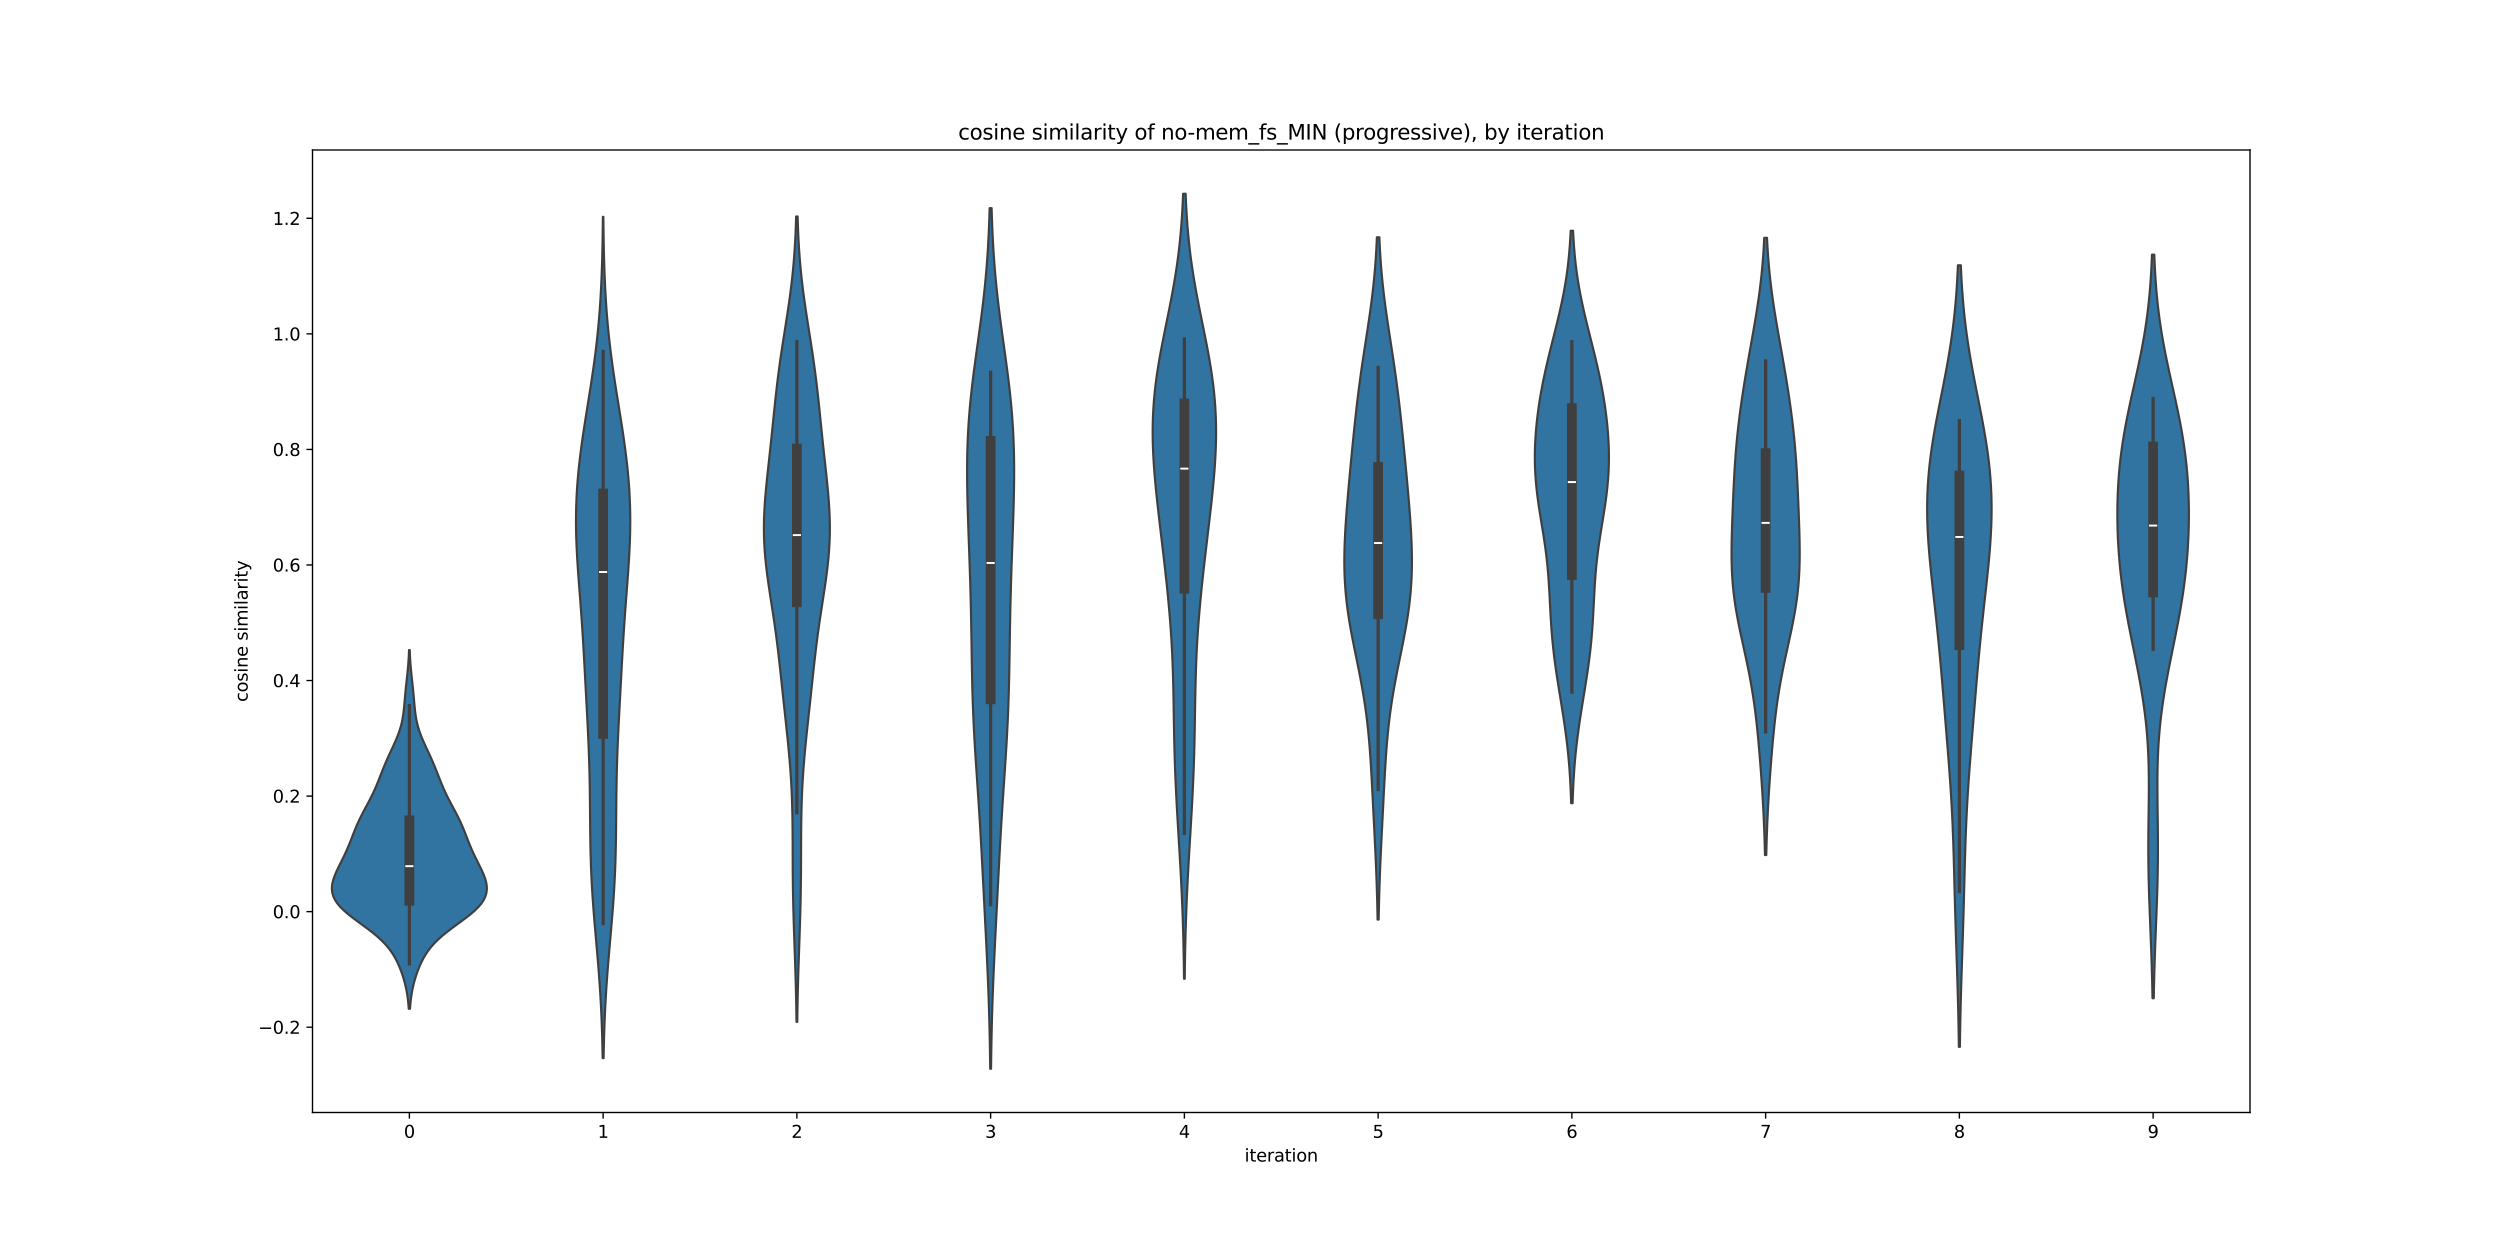 <?xml version="1.0" encoding="utf-8" standalone="no"?>
<!DOCTYPE svg PUBLIC "-//W3C//DTD SVG 1.1//EN"
  "http://www.w3.org/Graphics/SVG/1.1/DTD/svg11.dtd">
<svg xmlns:xlink="http://www.w3.org/1999/xlink" width="1440pt" height="720pt" viewBox="0 0 1440 720" xmlns="http://www.w3.org/2000/svg" version="1.1">
 <defs>
  <style type="text/css">*{stroke-linejoin: round; stroke-linecap: butt}</style>
 </defs>
 <g id="figure_1">
  <g id="patch_1">
   <path d="M 0 720 
L 1440 720 
L 1440 0 
L 0 0 
z
" style="fill: #ffffff"/>
  </g>
  <g id="axes_1">
   <g id="patch_2">
    <path d="M 180 640.8 
L 1296 640.8 
L 1296 86.4 
L 180 86.4 
z
" style="fill: #ffffff"/>
   </g>
   <g id="PolyCollection_1">
    <defs>
     <path id="m8ccee9721d" d="M 236.172 -138.958 
L 235.428 -138.958 
L 235.277 -141.044 
L 235.082 -143.131 
L 234.835 -145.218 
L 234.531 -147.305 
L 234.164 -149.392 
L 233.732 -151.479 
L 233.232 -153.566 
L 232.665 -155.653 
L 232.029 -157.74 
L 231.322 -159.827 
L 230.541 -161.913 
L 229.675 -164 
L 228.71 -166.087 
L 227.625 -168.174 
L 226.395 -170.261 
L 224.989 -172.348 
L 223.381 -174.435 
L 221.547 -176.522 
L 219.474 -178.609 
L 217.163 -180.696 
L 214.637 -182.782 
L 211.935 -184.869 
L 209.118 -186.956 
L 206.262 -189.043 
L 203.455 -191.13 
L 200.787 -193.217 
L 198.344 -195.304 
L 196.199 -197.391 
L 194.408 -199.478 
L 193.007 -201.565 
L 192.007 -203.651 
L 191.4 -205.738 
L 191.16 -207.825 
L 191.248 -209.912 
L 191.617 -211.999 
L 192.215 -214.086 
L 192.992 -216.173 
L 193.898 -218.26 
L 194.888 -220.347 
L 195.922 -222.434 
L 196.966 -224.52 
L 197.992 -226.607 
L 198.98 -228.694 
L 199.921 -230.781 
L 200.812 -232.868 
L 201.659 -234.955 
L 202.477 -237.042 
L 203.285 -239.129 
L 204.104 -241.216 
L 204.956 -243.303 
L 205.857 -245.389 
L 206.816 -247.476 
L 207.834 -249.563 
L 208.903 -251.65 
L 210.008 -253.737 
L 211.127 -255.824 
L 212.24 -257.911 
L 213.325 -259.998 
L 214.366 -262.085 
L 215.354 -264.171 
L 216.288 -266.258 
L 217.172 -268.345 
L 218.018 -270.432 
L 218.84 -272.519 
L 219.657 -274.606 
L 220.483 -276.693 
L 221.331 -278.78 
L 222.211 -280.867 
L 223.125 -282.954 
L 224.069 -285.04 
L 225.035 -287.127 
L 226.008 -289.214 
L 226.969 -291.301 
L 227.898 -293.388 
L 228.772 -295.475 
L 229.575 -297.562 
L 230.29 -299.649 
L 230.91 -301.736 
L 231.431 -303.823 
L 231.858 -305.909 
L 232.203 -307.996 
L 232.479 -310.083 
L 232.706 -312.17 
L 232.901 -314.257 
L 233.082 -316.344 
L 233.263 -318.431 
L 233.451 -320.518 
L 233.653 -322.605 
L 233.868 -324.692 
L 234.093 -326.778 
L 234.321 -328.865 
L 234.546 -330.952 
L 234.76 -333.039 
L 234.958 -335.126 
L 235.133 -337.213 
L 235.285 -339.3 
L 235.412 -341.387 
L 235.514 -343.474 
L 235.595 -345.561 
L 236.005 -345.561 
L 236.005 -345.561 
L 236.086 -343.474 
L 236.188 -341.387 
L 236.315 -339.3 
L 236.467 -337.213 
L 236.642 -335.126 
L 236.84 -333.039 
L 237.054 -330.952 
L 237.279 -328.865 
L 237.507 -326.778 
L 237.732 -324.692 
L 237.947 -322.605 
L 238.149 -320.518 
L 238.337 -318.431 
L 238.518 -316.344 
L 238.699 -314.257 
L 238.894 -312.17 
L 239.121 -310.083 
L 239.397 -307.996 
L 239.742 -305.909 
L 240.169 -303.823 
L 240.69 -301.736 
L 241.31 -299.649 
L 242.025 -297.562 
L 242.828 -295.475 
L 243.702 -293.388 
L 244.631 -291.301 
L 245.592 -289.214 
L 246.565 -287.127 
L 247.531 -285.04 
L 248.475 -282.954 
L 249.389 -280.867 
L 250.269 -278.78 
L 251.117 -276.693 
L 251.943 -274.606 
L 252.76 -272.519 
L 253.582 -270.432 
L 254.428 -268.345 
L 255.312 -266.258 
L 256.246 -264.171 
L 257.234 -262.085 
L 258.275 -259.998 
L 259.36 -257.911 
L 260.473 -255.824 
L 261.592 -253.737 
L 262.697 -251.65 
L 263.766 -249.563 
L 264.784 -247.476 
L 265.743 -245.389 
L 266.644 -243.303 
L 267.496 -241.216 
L 268.315 -239.129 
L 269.123 -237.042 
L 269.941 -234.955 
L 270.788 -232.868 
L 271.679 -230.781 
L 272.62 -228.694 
L 273.608 -226.607 
L 274.634 -224.52 
L 275.678 -222.434 
L 276.712 -220.347 
L 277.702 -218.26 
L 278.608 -216.173 
L 279.385 -214.086 
L 279.983 -211.999 
L 280.352 -209.912 
L 280.44 -207.825 
L 280.2 -205.738 
L 279.593 -203.651 
L 278.593 -201.565 
L 277.192 -199.478 
L 275.401 -197.391 
L 273.256 -195.304 
L 270.813 -193.217 
L 268.145 -191.13 
L 265.338 -189.043 
L 262.482 -186.956 
L 259.665 -184.869 
L 256.963 -182.782 
L 254.437 -180.696 
L 252.126 -178.609 
L 250.053 -176.522 
L 248.219 -174.435 
L 246.611 -172.348 
L 245.205 -170.261 
L 243.975 -168.174 
L 242.89 -166.087 
L 241.925 -164 
L 241.059 -161.913 
L 240.278 -159.827 
L 239.571 -157.74 
L 238.935 -155.653 
L 238.368 -153.566 
L 237.868 -151.479 
L 237.436 -149.392 
L 237.069 -147.305 
L 236.765 -145.218 
L 236.518 -143.131 
L 236.323 -141.044 
L 236.172 -138.958 
z
" style="stroke: #3f3f3f; stroke-width: 1.25"/>
    </defs>
    <g clip-path="url(#p703a606b59)">
     <use xlink:href="#m8ccee9721d" x="0" y="720" style="fill: #3274a1; stroke: #3f3f3f; stroke-width: 1.25"/>
    </g>
   </g>
   <g id="PolyCollection_2">
    <defs>
     <path id="m2bda169600" d="M 347.682 -110.539 
L 347.118 -110.539 
L 347.027 -115.434 
L 346.914 -120.328 
L 346.776 -125.223 
L 346.61 -130.117 
L 346.412 -135.012 
L 346.182 -139.907 
L 345.918 -144.801 
L 345.62 -149.696 
L 345.289 -154.59 
L 344.929 -159.485 
L 344.542 -164.379 
L 344.134 -169.274 
L 343.712 -174.169 
L 343.283 -179.063 
L 342.855 -183.958 
L 342.436 -188.852 
L 342.035 -193.747 
L 341.66 -198.641 
L 341.316 -203.536 
L 341.008 -208.431 
L 340.742 -213.325 
L 340.517 -218.22 
L 340.333 -223.114 
L 340.189 -228.009 
L 340.079 -232.903 
L 339.999 -237.798 
L 339.94 -242.693 
L 339.895 -247.587 
L 339.856 -252.482 
L 339.814 -257.376 
L 339.761 -262.271 
L 339.692 -267.165 
L 339.6 -272.06 
L 339.483 -276.955 
L 339.338 -281.849 
L 339.167 -286.744 
L 338.97 -291.638 
L 338.752 -296.533 
L 338.516 -301.427 
L 338.267 -306.322 
L 338.009 -311.217 
L 337.748 -316.111 
L 337.485 -321.006 
L 337.222 -325.9 
L 336.959 -330.795 
L 336.694 -335.689 
L 336.426 -340.584 
L 336.149 -345.479 
L 335.86 -350.373 
L 335.556 -355.268 
L 335.234 -360.162 
L 334.894 -365.057 
L 334.538 -369.951 
L 334.168 -374.846 
L 333.792 -379.741 
L 333.417 -384.635 
L 333.055 -389.53 
L 332.716 -394.424 
L 332.413 -399.319 
L 332.157 -404.213 
L 331.958 -409.108 
L 331.826 -414.003 
L 331.769 -418.897 
L 331.793 -423.792 
L 331.9 -428.686 
L 332.093 -433.581 
L 332.37 -438.475 
L 332.73 -443.37 
L 333.168 -448.265 
L 333.68 -453.159 
L 334.257 -458.054 
L 334.894 -462.948 
L 335.581 -467.843 
L 336.307 -472.737 
L 337.064 -477.632 
L 337.841 -482.527 
L 338.626 -487.421 
L 339.41 -492.316 
L 340.181 -497.21 
L 340.93 -502.105 
L 341.65 -506.999 
L 342.332 -511.894 
L 342.972 -516.789 
L 343.564 -521.683 
L 344.105 -526.578 
L 344.595 -531.472 
L 345.034 -536.367 
L 345.422 -541.261 
L 345.761 -546.156 
L 346.055 -551.051 
L 346.307 -555.945 
L 346.52 -560.84 
L 346.699 -565.734 
L 346.847 -570.629 
L 346.969 -575.523 
L 347.067 -580.418 
L 347.146 -585.313 
L 347.208 -590.207 
L 347.257 -595.102 
L 347.543 -595.102 
L 347.543 -595.102 
L 347.592 -590.207 
L 347.654 -585.313 
L 347.733 -580.418 
L 347.831 -575.523 
L 347.953 -570.629 
L 348.101 -565.734 
L 348.28 -560.84 
L 348.493 -555.945 
L 348.745 -551.051 
L 349.039 -546.156 
L 349.378 -541.261 
L 349.766 -536.367 
L 350.205 -531.472 
L 350.695 -526.578 
L 351.236 -521.683 
L 351.828 -516.789 
L 352.468 -511.894 
L 353.15 -506.999 
L 353.87 -502.105 
L 354.619 -497.21 
L 355.39 -492.316 
L 356.174 -487.421 
L 356.959 -482.527 
L 357.736 -477.632 
L 358.493 -472.737 
L 359.219 -467.843 
L 359.906 -462.948 
L 360.543 -458.054 
L 361.12 -453.159 
L 361.632 -448.265 
L 362.07 -443.37 
L 362.43 -438.475 
L 362.707 -433.581 
L 362.9 -428.686 
L 363.007 -423.792 
L 363.031 -418.897 
L 362.974 -414.003 
L 362.842 -409.108 
L 362.643 -404.213 
L 362.387 -399.319 
L 362.084 -394.424 
L 361.745 -389.53 
L 361.383 -384.635 
L 361.008 -379.741 
L 360.632 -374.846 
L 360.262 -369.951 
L 359.906 -365.057 
L 359.566 -360.162 
L 359.244 -355.268 
L 358.94 -350.373 
L 358.651 -345.479 
L 358.374 -340.584 
L 358.106 -335.689 
L 357.841 -330.795 
L 357.578 -325.9 
L 357.315 -321.006 
L 357.052 -316.111 
L 356.791 -311.217 
L 356.533 -306.322 
L 356.284 -301.427 
L 356.048 -296.533 
L 355.83 -291.638 
L 355.633 -286.744 
L 355.462 -281.849 
L 355.317 -276.955 
L 355.2 -272.06 
L 355.108 -267.165 
L 355.039 -262.271 
L 354.986 -257.376 
L 354.944 -252.482 
L 354.905 -247.587 
L 354.86 -242.693 
L 354.801 -237.798 
L 354.721 -232.903 
L 354.611 -228.009 
L 354.467 -223.114 
L 354.283 -218.22 
L 354.058 -213.325 
L 353.792 -208.431 
L 353.484 -203.536 
L 353.14 -198.641 
L 352.765 -193.747 
L 352.364 -188.852 
L 351.945 -183.958 
L 351.517 -179.063 
L 351.088 -174.169 
L 350.666 -169.274 
L 350.258 -164.379 
L 349.871 -159.485 
L 349.511 -154.59 
L 349.18 -149.696 
L 348.882 -144.801 
L 348.618 -139.907 
L 348.388 -135.012 
L 348.19 -130.117 
L 348.024 -125.223 
L 347.886 -120.328 
L 347.773 -115.434 
L 347.682 -110.539 
z
" style="stroke: #3f3f3f; stroke-width: 1.25"/>
    </defs>
    <g clip-path="url(#p703a606b59)">
     <use xlink:href="#m2bda169600" x="0" y="720" style="fill: #3274a1; stroke: #3f3f3f; stroke-width: 1.25"/>
    </g>
   </g>
   <g id="PolyCollection_3">
    <defs>
     <path id="m9a1c5fd925" d="M 459.222 -131.419 
L 458.778 -131.419 
L 458.712 -136.105 
L 458.632 -140.791 
L 458.538 -145.476 
L 458.429 -150.162 
L 458.305 -154.848 
L 458.168 -159.533 
L 458.019 -164.219 
L 457.862 -168.905 
L 457.699 -173.59 
L 457.535 -178.276 
L 457.374 -182.962 
L 457.221 -187.647 
L 457.08 -192.333 
L 456.955 -197.018 
L 456.848 -201.704 
L 456.761 -206.39 
L 456.695 -211.075 
L 456.647 -215.761 
L 456.615 -220.447 
L 456.596 -225.132 
L 456.582 -229.818 
L 456.568 -234.504 
L 456.546 -239.189 
L 456.508 -243.875 
L 456.447 -248.561 
L 456.355 -253.246 
L 456.224 -257.932 
L 456.05 -262.618 
L 455.829 -267.303 
L 455.559 -271.989 
L 455.239 -276.675 
L 454.872 -281.36 
L 454.464 -286.046 
L 454.02 -290.732 
L 453.548 -295.417 
L 453.056 -300.103 
L 452.553 -304.789 
L 452.045 -309.474 
L 451.538 -314.16 
L 451.034 -318.846 
L 450.535 -323.531 
L 450.036 -328.217 
L 449.535 -332.903 
L 449.022 -337.588 
L 448.491 -342.274 
L 447.934 -346.96 
L 447.344 -351.645 
L 446.719 -356.331 
L 446.058 -361.017 
L 445.366 -365.702 
L 444.65 -370.388 
L 443.926 -375.074 
L 443.209 -379.759 
L 442.518 -384.445 
L 441.876 -389.131 
L 441.303 -393.816 
L 440.818 -398.502 
L 440.437 -403.188 
L 440.171 -407.873 
L 440.028 -412.559 
L 440.008 -417.245 
L 440.106 -421.93 
L 440.313 -426.616 
L 440.614 -431.302 
L 440.993 -435.987 
L 441.432 -440.673 
L 441.912 -445.359 
L 442.416 -450.044 
L 442.931 -454.73 
L 443.443 -459.416 
L 443.948 -464.101 
L 444.441 -468.787 
L 444.924 -473.473 
L 445.401 -478.158 
L 445.878 -482.844 
L 446.365 -487.53 
L 446.869 -492.215 
L 447.4 -496.901 
L 447.963 -501.587 
L 448.564 -506.272 
L 449.202 -510.958 
L 449.876 -515.644 
L 450.58 -520.329 
L 451.307 -525.015 
L 452.045 -529.701 
L 452.783 -534.386 
L 453.509 -539.072 
L 454.21 -543.758 
L 454.875 -548.443 
L 455.494 -553.129 
L 456.061 -557.815 
L 456.57 -562.5 
L 457.019 -567.186 
L 457.409 -571.872 
L 457.74 -576.557 
L 458.017 -581.243 
L 458.245 -585.929 
L 458.428 -590.614 
L 458.574 -595.3 
L 459.426 -595.3 
L 459.426 -595.3 
L 459.572 -590.614 
L 459.755 -585.929 
L 459.983 -581.243 
L 460.26 -576.557 
L 460.591 -571.872 
L 460.981 -567.186 
L 461.43 -562.5 
L 461.939 -557.815 
L 462.506 -553.129 
L 463.125 -548.443 
L 463.79 -543.758 
L 464.491 -539.072 
L 465.217 -534.386 
L 465.955 -529.701 
L 466.693 -525.015 
L 467.42 -520.329 
L 468.124 -515.644 
L 468.798 -510.958 
L 469.436 -506.272 
L 470.037 -501.587 
L 470.6 -496.901 
L 471.131 -492.215 
L 471.635 -487.53 
L 472.122 -482.844 
L 472.599 -478.158 
L 473.076 -473.473 
L 473.559 -468.787 
L 474.052 -464.101 
L 474.557 -459.416 
L 475.069 -454.73 
L 475.584 -450.044 
L 476.088 -445.359 
L 476.568 -440.673 
L 477.007 -435.987 
L 477.386 -431.302 
L 477.687 -426.616 
L 477.894 -421.93 
L 477.992 -417.245 
L 477.972 -412.559 
L 477.829 -407.873 
L 477.563 -403.188 
L 477.182 -398.502 
L 476.697 -393.816 
L 476.124 -389.131 
L 475.482 -384.445 
L 474.791 -379.759 
L 474.074 -375.074 
L 473.35 -370.388 
L 472.634 -365.702 
L 471.942 -361.017 
L 471.281 -356.331 
L 470.656 -351.645 
L 470.066 -346.96 
L 469.509 -342.274 
L 468.978 -337.588 
L 468.465 -332.903 
L 467.964 -328.217 
L 467.465 -323.531 
L 466.966 -318.846 
L 466.462 -314.16 
L 465.955 -309.474 
L 465.447 -304.789 
L 464.944 -300.103 
L 464.452 -295.417 
L 463.98 -290.732 
L 463.536 -286.046 
L 463.128 -281.36 
L 462.761 -276.675 
L 462.441 -271.989 
L 462.171 -267.303 
L 461.95 -262.618 
L 461.776 -257.932 
L 461.645 -253.246 
L 461.553 -248.561 
L 461.492 -243.875 
L 461.454 -239.189 
L 461.432 -234.504 
L 461.418 -229.818 
L 461.404 -225.132 
L 461.385 -220.447 
L 461.353 -215.761 
L 461.305 -211.075 
L 461.239 -206.39 
L 461.152 -201.704 
L 461.045 -197.018 
L 460.92 -192.333 
L 460.779 -187.647 
L 460.626 -182.962 
L 460.465 -178.276 
L 460.301 -173.59 
L 460.138 -168.905 
L 459.981 -164.219 
L 459.832 -159.533 
L 459.695 -154.848 
L 459.571 -150.162 
L 459.462 -145.476 
L 459.368 -140.791 
L 459.288 -136.105 
L 459.222 -131.419 
z
" style="stroke: #3f3f3f; stroke-width: 1.25"/>
    </defs>
    <g clip-path="url(#p703a606b59)">
     <use xlink:href="#m9a1c5fd925" x="0" y="720" style="fill: #3274a1; stroke: #3f3f3f; stroke-width: 1.25"/>
    </g>
   </g>
   <g id="PolyCollection_4">
    <defs>
     <path id="m7c25971102" d="M 570.843 -104.4 
L 570.357 -104.4 
L 570.295 -109.407 
L 570.221 -114.415 
L 570.133 -119.422 
L 570.032 -124.429 
L 569.915 -129.436 
L 569.782 -134.444 
L 569.633 -139.451 
L 569.468 -144.458 
L 569.287 -149.466 
L 569.09 -154.473 
L 568.88 -159.48 
L 568.658 -164.488 
L 568.425 -169.495 
L 568.184 -174.502 
L 567.936 -179.509 
L 567.684 -184.517 
L 567.429 -189.524 
L 567.173 -194.531 
L 566.917 -199.539 
L 566.661 -204.546 
L 566.405 -209.553 
L 566.148 -214.561 
L 565.889 -219.568 
L 565.626 -224.575 
L 565.357 -229.582 
L 565.08 -234.59 
L 564.793 -239.597 
L 564.496 -244.604 
L 564.188 -249.612 
L 563.869 -254.619 
L 563.541 -259.626 
L 563.205 -264.634 
L 562.865 -269.641 
L 562.525 -274.648 
L 562.19 -279.655 
L 561.865 -284.663 
L 561.554 -289.67 
L 561.262 -294.677 
L 560.993 -299.685 
L 560.749 -304.692 
L 560.533 -309.699 
L 560.344 -314.707 
L 560.182 -319.714 
L 560.044 -324.721 
L 559.928 -329.728 
L 559.829 -334.736 
L 559.742 -339.743 
L 559.663 -344.75 
L 559.586 -349.758 
L 559.507 -354.765 
L 559.422 -359.772 
L 559.329 -364.78 
L 559.223 -369.787 
L 559.105 -374.794 
L 558.973 -379.801 
L 558.829 -384.809 
L 558.672 -389.816 
L 558.505 -394.823 
L 558.33 -399.831 
L 558.15 -404.838 
L 557.969 -409.845 
L 557.791 -414.853 
L 557.619 -419.86 
L 557.46 -424.867 
L 557.319 -429.874 
L 557.201 -434.882 
L 557.113 -439.889 
L 557.061 -444.896 
L 557.051 -449.904 
L 557.091 -454.911 
L 557.185 -459.918 
L 557.338 -464.926 
L 557.554 -469.933 
L 557.836 -474.94 
L 558.183 -479.947 
L 558.596 -484.955 
L 559.07 -489.962 
L 559.602 -494.969 
L 560.184 -499.977 
L 560.809 -504.984 
L 561.468 -509.991 
L 562.15 -514.999 
L 562.846 -520.006 
L 563.544 -525.013 
L 564.234 -530.02 
L 564.907 -535.028 
L 565.554 -540.035 
L 566.168 -545.042 
L 566.743 -550.05 
L 567.274 -555.057 
L 567.759 -560.064 
L 568.196 -565.072 
L 568.586 -570.079 
L 568.928 -575.086 
L 569.226 -580.093 
L 569.482 -585.101 
L 569.699 -590.108 
L 569.881 -595.115 
L 570.032 -600.123 
L 571.168 -600.123 
L 571.168 -600.123 
L 571.319 -595.115 
L 571.501 -590.108 
L 571.718 -585.101 
L 571.974 -580.093 
L 572.272 -575.086 
L 572.614 -570.079 
L 573.004 -565.072 
L 573.441 -560.064 
L 573.926 -555.057 
L 574.457 -550.05 
L 575.032 -545.042 
L 575.646 -540.035 
L 576.293 -535.028 
L 576.966 -530.02 
L 577.656 -525.013 
L 578.354 -520.006 
L 579.05 -514.999 
L 579.732 -509.991 
L 580.391 -504.984 
L 581.016 -499.977 
L 581.598 -494.969 
L 582.13 -489.962 
L 582.604 -484.955 
L 583.017 -479.947 
L 583.364 -474.94 
L 583.646 -469.933 
L 583.862 -464.926 
L 584.015 -459.918 
L 584.109 -454.911 
L 584.149 -449.904 
L 584.139 -444.896 
L 584.087 -439.889 
L 583.999 -434.882 
L 583.881 -429.874 
L 583.74 -424.867 
L 583.581 -419.86 
L 583.409 -414.853 
L 583.231 -409.845 
L 583.05 -404.838 
L 582.87 -399.831 
L 582.695 -394.823 
L 582.528 -389.816 
L 582.371 -384.809 
L 582.227 -379.801 
L 582.095 -374.794 
L 581.977 -369.787 
L 581.871 -364.78 
L 581.778 -359.772 
L 581.693 -354.765 
L 581.614 -349.758 
L 581.537 -344.75 
L 581.458 -339.743 
L 581.371 -334.736 
L 581.272 -329.728 
L 581.156 -324.721 
L 581.018 -319.714 
L 580.856 -314.707 
L 580.667 -309.699 
L 580.451 -304.692 
L 580.207 -299.685 
L 579.938 -294.677 
L 579.646 -289.67 
L 579.335 -284.663 
L 579.01 -279.655 
L 578.675 -274.648 
L 578.335 -269.641 
L 577.995 -264.634 
L 577.659 -259.626 
L 577.331 -254.619 
L 577.012 -249.612 
L 576.704 -244.604 
L 576.407 -239.597 
L 576.12 -234.59 
L 575.843 -229.582 
L 575.574 -224.575 
L 575.311 -219.568 
L 575.052 -214.561 
L 574.795 -209.553 
L 574.539 -204.546 
L 574.283 -199.539 
L 574.027 -194.531 
L 573.771 -189.524 
L 573.516 -184.517 
L 573.264 -179.509 
L 573.016 -174.502 
L 572.775 -169.495 
L 572.542 -164.488 
L 572.32 -159.48 
L 572.11 -154.473 
L 571.913 -149.466 
L 571.732 -144.458 
L 571.567 -139.451 
L 571.418 -134.444 
L 571.285 -129.436 
L 571.168 -124.429 
L 571.067 -119.422 
L 570.979 -114.415 
L 570.905 -109.407 
L 570.843 -104.4 
z
" style="stroke: #3f3f3f; stroke-width: 1.25"/>
    </defs>
    <g clip-path="url(#p703a606b59)">
     <use xlink:href="#m7c25971102" x="0" y="720" style="fill: #3274a1; stroke: #3f3f3f; stroke-width: 1.25"/>
    </g>
   </g>
   <g id="PolyCollection_5">
    <defs>
     <path id="m1165a6f76b" d="M 682.409 -156.26 
L 681.991 -156.26 
L 681.936 -160.827 
L 681.871 -165.394 
L 681.793 -169.961 
L 681.701 -174.528 
L 681.596 -179.095 
L 681.474 -183.662 
L 681.336 -188.229 
L 681.181 -192.797 
L 681.009 -197.364 
L 680.82 -201.931 
L 680.615 -206.498 
L 680.394 -211.065 
L 680.158 -215.632 
L 679.91 -220.199 
L 679.651 -224.766 
L 679.384 -229.333 
L 679.112 -233.9 
L 678.837 -238.467 
L 678.562 -243.034 
L 678.291 -247.601 
L 678.028 -252.168 
L 677.774 -256.736 
L 677.534 -261.303 
L 677.31 -265.87 
L 677.103 -270.437 
L 676.916 -275.004 
L 676.749 -279.571 
L 676.603 -284.138 
L 676.476 -288.705 
L 676.368 -293.272 
L 676.274 -297.839 
L 676.192 -302.406 
L 676.117 -306.973 
L 676.045 -311.54 
L 675.969 -316.107 
L 675.885 -320.675 
L 675.788 -325.242 
L 675.67 -329.809 
L 675.529 -334.376 
L 675.36 -338.943 
L 675.16 -343.51 
L 674.926 -348.077 
L 674.659 -352.644 
L 674.356 -357.211 
L 674.02 -361.778 
L 673.651 -366.345 
L 673.251 -370.912 
L 672.824 -375.479 
L 672.371 -380.046 
L 671.897 -384.614 
L 671.403 -389.181 
L 670.893 -393.748 
L 670.37 -398.315 
L 669.837 -402.882 
L 669.297 -407.449 
L 668.755 -412.016 
L 668.213 -416.583 
L 667.676 -421.15 
L 667.15 -425.717 
L 666.639 -430.284 
L 666.15 -434.851 
L 665.689 -439.418 
L 665.265 -443.985 
L 664.884 -448.553 
L 664.556 -453.12 
L 664.289 -457.687 
L 664.091 -462.254 
L 663.969 -466.821 
L 663.93 -471.388 
L 663.98 -475.955 
L 664.123 -480.522 
L 664.361 -485.089 
L 664.696 -489.656 
L 665.126 -494.223 
L 665.647 -498.79 
L 666.255 -503.357 
L 666.942 -507.924 
L 667.7 -512.492 
L 668.516 -517.059 
L 669.381 -521.626 
L 670.28 -526.193 
L 671.202 -530.76 
L 672.132 -535.327 
L 673.058 -539.894 
L 673.967 -544.461 
L 674.849 -549.028 
L 675.693 -553.595 
L 676.49 -558.162 
L 677.235 -562.729 
L 677.922 -567.296 
L 678.549 -571.863 
L 679.113 -576.431 
L 679.615 -580.998 
L 680.057 -585.565 
L 680.44 -590.132 
L 680.77 -594.699 
L 681.049 -599.266 
L 681.284 -603.833 
L 681.478 -608.4 
L 682.922 -608.4 
L 682.922 -608.4 
L 683.116 -603.833 
L 683.351 -599.266 
L 683.63 -594.699 
L 683.96 -590.132 
L 684.343 -585.565 
L 684.785 -580.998 
L 685.287 -576.431 
L 685.851 -571.863 
L 686.478 -567.296 
L 687.165 -562.729 
L 687.91 -558.162 
L 688.707 -553.595 
L 689.551 -549.028 
L 690.433 -544.461 
L 691.342 -539.894 
L 692.268 -535.327 
L 693.198 -530.76 
L 694.12 -526.193 
L 695.019 -521.626 
L 695.884 -517.059 
L 696.7 -512.492 
L 697.458 -507.924 
L 698.145 -503.357 
L 698.753 -498.79 
L 699.274 -494.223 
L 699.704 -489.656 
L 700.039 -485.089 
L 700.277 -480.522 
L 700.42 -475.955 
L 700.47 -471.388 
L 700.431 -466.821 
L 700.309 -462.254 
L 700.111 -457.687 
L 699.844 -453.12 
L 699.516 -448.553 
L 699.135 -443.985 
L 698.711 -439.418 
L 698.25 -434.851 
L 697.761 -430.284 
L 697.25 -425.717 
L 696.724 -421.15 
L 696.187 -416.583 
L 695.645 -412.016 
L 695.103 -407.449 
L 694.563 -402.882 
L 694.03 -398.315 
L 693.507 -393.748 
L 692.997 -389.181 
L 692.503 -384.614 
L 692.029 -380.046 
L 691.576 -375.479 
L 691.149 -370.912 
L 690.749 -366.345 
L 690.38 -361.778 
L 690.044 -357.211 
L 689.741 -352.644 
L 689.474 -348.077 
L 689.24 -343.51 
L 689.04 -338.943 
L 688.871 -334.376 
L 688.73 -329.809 
L 688.612 -325.242 
L 688.515 -320.675 
L 688.431 -316.107 
L 688.355 -311.54 
L 688.283 -306.973 
L 688.208 -302.406 
L 688.126 -297.839 
L 688.032 -293.272 
L 687.924 -288.705 
L 687.797 -284.138 
L 687.651 -279.571 
L 687.484 -275.004 
L 687.297 -270.437 
L 687.09 -265.87 
L 686.866 -261.303 
L 686.626 -256.736 
L 686.372 -252.168 
L 686.109 -247.601 
L 685.838 -243.034 
L 685.563 -238.467 
L 685.288 -233.9 
L 685.016 -229.333 
L 684.749 -224.766 
L 684.49 -220.199 
L 684.242 -215.632 
L 684.006 -211.065 
L 683.785 -206.498 
L 683.58 -201.931 
L 683.391 -197.364 
L 683.219 -192.797 
L 683.064 -188.229 
L 682.926 -183.662 
L 682.804 -179.095 
L 682.699 -174.528 
L 682.607 -169.961 
L 682.529 -165.394 
L 682.464 -160.827 
L 682.409 -156.26 
z
" style="stroke: #3f3f3f; stroke-width: 1.25"/>
    </defs>
    <g clip-path="url(#p703a606b59)">
     <use xlink:href="#m1165a6f76b" x="0" y="720" style="fill: #3274a1; stroke: #3f3f3f; stroke-width: 1.25"/>
    </g>
   </g>
   <g id="PolyCollection_6">
    <defs>
     <path id="m644896af27" d="M 794.116 -190.311 
L 793.484 -190.311 
L 793.41 -194.28 
L 793.324 -198.25 
L 793.225 -202.22 
L 793.113 -206.189 
L 792.988 -210.159 
L 792.849 -214.129 
L 792.697 -218.098 
L 792.534 -222.068 
L 792.36 -226.038 
L 792.177 -230.007 
L 791.987 -233.977 
L 791.792 -237.947 
L 791.593 -241.916 
L 791.392 -245.886 
L 791.19 -249.856 
L 790.988 -253.825 
L 790.787 -257.795 
L 790.584 -261.765 
L 790.379 -265.734 
L 790.169 -269.704 
L 789.951 -273.674 
L 789.722 -277.643 
L 789.475 -281.613 
L 789.207 -285.583 
L 788.911 -289.552 
L 788.583 -293.522 
L 788.216 -297.492 
L 787.807 -301.461 
L 787.352 -305.431 
L 786.847 -309.401 
L 786.292 -313.37 
L 785.686 -317.34 
L 785.032 -321.31 
L 784.333 -325.279 
L 783.594 -329.249 
L 782.823 -333.219 
L 782.029 -337.188 
L 781.222 -341.158 
L 780.413 -345.128 
L 779.615 -349.097 
L 778.839 -353.067 
L 778.098 -357.037 
L 777.403 -361.006 
L 776.764 -364.976 
L 776.191 -368.946 
L 775.69 -372.915 
L 775.266 -376.885 
L 774.922 -380.855 
L 774.658 -384.824 
L 774.475 -388.794 
L 774.368 -392.764 
L 774.332 -396.733 
L 774.364 -400.703 
L 774.455 -404.673 
L 774.598 -408.642 
L 774.788 -412.612 
L 775.017 -416.582 
L 775.278 -420.551 
L 775.567 -424.521 
L 775.877 -428.491 
L 776.204 -432.46 
L 776.545 -436.43 
L 776.897 -440.4 
L 777.257 -444.369 
L 777.624 -448.339 
L 777.997 -452.309 
L 778.376 -456.278 
L 778.76 -460.248 
L 779.15 -464.218 
L 779.546 -468.187 
L 779.952 -472.157 
L 780.367 -476.127 
L 780.795 -480.096 
L 781.237 -484.066 
L 781.697 -488.036 
L 782.176 -492.005 
L 782.675 -495.975 
L 783.195 -499.945 
L 783.737 -503.914 
L 784.299 -507.884 
L 784.88 -511.854 
L 785.476 -515.823 
L 786.083 -519.793 
L 786.695 -523.763 
L 787.307 -527.732 
L 787.913 -531.702 
L 788.505 -535.672 
L 789.078 -539.641 
L 789.627 -543.611 
L 790.144 -547.581 
L 790.628 -551.55 
L 791.073 -555.52 
L 791.479 -559.49 
L 791.843 -563.459 
L 792.167 -567.429 
L 792.451 -571.399 
L 792.697 -575.368 
L 792.908 -579.338 
L 793.086 -583.308 
L 794.514 -583.308 
L 794.514 -583.308 
L 794.692 -579.338 
L 794.903 -575.368 
L 795.149 -571.399 
L 795.433 -567.429 
L 795.757 -563.459 
L 796.121 -559.49 
L 796.527 -555.52 
L 796.972 -551.55 
L 797.456 -547.581 
L 797.973 -543.611 
L 798.522 -539.641 
L 799.095 -535.672 
L 799.687 -531.702 
L 800.293 -527.732 
L 800.905 -523.763 
L 801.517 -519.793 
L 802.124 -515.823 
L 802.72 -511.854 
L 803.301 -507.884 
L 803.863 -503.914 
L 804.405 -499.945 
L 804.925 -495.975 
L 805.424 -492.005 
L 805.903 -488.036 
L 806.363 -484.066 
L 806.805 -480.096 
L 807.233 -476.127 
L 807.648 -472.157 
L 808.054 -468.187 
L 808.45 -464.218 
L 808.84 -460.248 
L 809.224 -456.278 
L 809.603 -452.309 
L 809.976 -448.339 
L 810.343 -444.369 
L 810.703 -440.4 
L 811.055 -436.43 
L 811.396 -432.46 
L 811.723 -428.491 
L 812.033 -424.521 
L 812.322 -420.551 
L 812.583 -416.582 
L 812.812 -412.612 
L 813.002 -408.642 
L 813.145 -404.673 
L 813.236 -400.703 
L 813.268 -396.733 
L 813.232 -392.764 
L 813.125 -388.794 
L 812.942 -384.824 
L 812.678 -380.855 
L 812.334 -376.885 
L 811.91 -372.915 
L 811.409 -368.946 
L 810.836 -364.976 
L 810.197 -361.006 
L 809.502 -357.037 
L 808.761 -353.067 
L 807.985 -349.097 
L 807.187 -345.128 
L 806.378 -341.158 
L 805.571 -337.188 
L 804.777 -333.219 
L 804.006 -329.249 
L 803.267 -325.279 
L 802.568 -321.31 
L 801.914 -317.34 
L 801.308 -313.37 
L 800.753 -309.401 
L 800.248 -305.431 
L 799.793 -301.461 
L 799.384 -297.492 
L 799.017 -293.522 
L 798.689 -289.552 
L 798.393 -285.583 
L 798.125 -281.613 
L 797.878 -277.643 
L 797.649 -273.674 
L 797.431 -269.704 
L 797.221 -265.734 
L 797.016 -261.765 
L 796.813 -257.795 
L 796.612 -253.825 
L 796.41 -249.856 
L 796.208 -245.886 
L 796.007 -241.916 
L 795.808 -237.947 
L 795.613 -233.977 
L 795.423 -230.007 
L 795.24 -226.038 
L 795.066 -222.068 
L 794.903 -218.098 
L 794.751 -214.129 
L 794.612 -210.159 
L 794.487 -206.189 
L 794.375 -202.22 
L 794.276 -198.25 
L 794.19 -194.28 
L 794.116 -190.311 
z
" style="stroke: #3f3f3f; stroke-width: 1.25"/>
    </defs>
    <g clip-path="url(#p703a606b59)">
     <use xlink:href="#m644896af27" x="0" y="720" style="fill: #3274a1; stroke: #3f3f3f; stroke-width: 1.25"/>
    </g>
   </g>
   <g id="PolyCollection_7">
    <defs>
     <path id="m8bd3b0b8ef" d="M 905.822 -257.382 
L 904.978 -257.382 
L 904.871 -260.713 
L 904.743 -264.043 
L 904.592 -267.374 
L 904.416 -270.704 
L 904.211 -274.035 
L 903.977 -277.365 
L 903.712 -280.696 
L 903.414 -284.026 
L 903.083 -287.357 
L 902.72 -290.687 
L 902.324 -294.018 
L 901.897 -297.348 
L 901.442 -300.679 
L 900.962 -304.009 
L 900.46 -307.34 
L 899.94 -310.67 
L 899.407 -314.001 
L 898.867 -317.331 
L 898.325 -320.662 
L 897.786 -323.993 
L 897.258 -327.323 
L 896.744 -330.654 
L 896.252 -333.984 
L 895.784 -337.315 
L 895.346 -340.645 
L 894.941 -343.976 
L 894.571 -347.306 
L 894.236 -350.637 
L 893.937 -353.967 
L 893.672 -357.298 
L 893.437 -360.628 
L 893.228 -363.959 
L 893.039 -367.289 
L 892.864 -370.62 
L 892.693 -373.95 
L 892.52 -377.281 
L 892.336 -380.611 
L 892.132 -383.942 
L 891.901 -387.272 
L 891.636 -390.603 
L 891.332 -393.933 
L 890.987 -397.264 
L 890.599 -400.594 
L 890.17 -403.925 
L 889.703 -407.255 
L 889.203 -410.586 
L 888.679 -413.916 
L 888.14 -417.247 
L 887.595 -420.577 
L 887.057 -423.908 
L 886.537 -427.238 
L 886.045 -430.569 
L 885.593 -433.899 
L 885.188 -437.23 
L 884.838 -440.56 
L 884.55 -443.891 
L 884.326 -447.221 
L 884.17 -450.552 
L 884.081 -453.882 
L 884.06 -457.213 
L 884.104 -460.543 
L 884.211 -463.874 
L 884.379 -467.204 
L 884.604 -470.535 
L 884.883 -473.865 
L 885.216 -477.196 
L 885.598 -480.526 
L 886.029 -483.857 
L 886.507 -487.187 
L 887.032 -490.518 
L 887.601 -493.848 
L 888.213 -497.179 
L 888.866 -500.509 
L 889.559 -503.84 
L 890.288 -507.17 
L 891.049 -510.501 
L 891.838 -513.831 
L 892.649 -517.162 
L 893.477 -520.492 
L 894.314 -523.823 
L 895.154 -527.153 
L 895.989 -530.484 
L 896.813 -533.814 
L 897.617 -537.145 
L 898.395 -540.475 
L 899.141 -543.806 
L 899.849 -547.136 
L 900.515 -550.467 
L 901.135 -553.797 
L 901.706 -557.128 
L 902.228 -560.458 
L 902.698 -563.789 
L 903.119 -567.119 
L 903.491 -570.45 
L 903.817 -573.78 
L 904.099 -577.111 
L 904.34 -580.441 
L 904.545 -583.772 
L 904.717 -587.102 
L 906.083 -587.102 
L 906.083 -587.102 
L 906.255 -583.772 
L 906.46 -580.441 
L 906.701 -577.111 
L 906.983 -573.78 
L 907.309 -570.45 
L 907.681 -567.119 
L 908.102 -563.789 
L 908.572 -560.458 
L 909.094 -557.128 
L 909.665 -553.797 
L 910.285 -550.467 
L 910.951 -547.136 
L 911.659 -543.806 
L 912.405 -540.475 
L 913.183 -537.145 
L 913.987 -533.814 
L 914.811 -530.484 
L 915.646 -527.153 
L 916.486 -523.823 
L 917.323 -520.492 
L 918.151 -517.162 
L 918.962 -513.831 
L 919.751 -510.501 
L 920.512 -507.17 
L 921.241 -503.84 
L 921.934 -500.509 
L 922.587 -497.179 
L 923.199 -493.848 
L 923.768 -490.518 
L 924.293 -487.187 
L 924.771 -483.857 
L 925.202 -480.526 
L 925.584 -477.196 
L 925.917 -473.865 
L 926.196 -470.535 
L 926.421 -467.204 
L 926.589 -463.874 
L 926.696 -460.543 
L 926.74 -457.213 
L 926.719 -453.882 
L 926.63 -450.552 
L 926.474 -447.221 
L 926.25 -443.891 
L 925.962 -440.56 
L 925.612 -437.23 
L 925.207 -433.899 
L 924.755 -430.569 
L 924.263 -427.238 
L 923.743 -423.908 
L 923.205 -420.577 
L 922.66 -417.247 
L 922.121 -413.916 
L 921.597 -410.586 
L 921.097 -407.255 
L 920.63 -403.925 
L 920.201 -400.594 
L 919.813 -397.264 
L 919.468 -393.933 
L 919.164 -390.603 
L 918.899 -387.272 
L 918.668 -383.942 
L 918.464 -380.611 
L 918.28 -377.281 
L 918.107 -373.95 
L 917.936 -370.62 
L 917.761 -367.289 
L 917.572 -363.959 
L 917.363 -360.628 
L 917.128 -357.298 
L 916.863 -353.967 
L 916.564 -350.637 
L 916.229 -347.306 
L 915.859 -343.976 
L 915.454 -340.645 
L 915.016 -337.315 
L 914.548 -333.984 
L 914.056 -330.654 
L 913.542 -327.323 
L 913.014 -323.993 
L 912.475 -320.662 
L 911.933 -317.331 
L 911.393 -314.001 
L 910.86 -310.67 
L 910.34 -307.34 
L 909.838 -304.009 
L 909.358 -300.679 
L 908.903 -297.348 
L 908.476 -294.018 
L 908.08 -290.687 
L 907.717 -287.357 
L 907.386 -284.026 
L 907.088 -280.696 
L 906.823 -277.365 
L 906.589 -274.035 
L 906.384 -270.704 
L 906.208 -267.374 
L 906.057 -264.043 
L 905.929 -260.713 
L 905.822 -257.382 
z
" style="stroke: #3f3f3f; stroke-width: 1.25"/>
    </defs>
    <g clip-path="url(#p703a606b59)">
     <use xlink:href="#m8bd3b0b8ef" x="0" y="720" style="fill: #3274a1; stroke: #3f3f3f; stroke-width: 1.25"/>
    </g>
   </g>
   <g id="PolyCollection_8">
    <defs>
     <path id="m10a80cc7f9" d="M 1017.38 -227.491 
L 1016.62 -227.491 
L 1016.536 -231.082 
L 1016.437 -234.673 
L 1016.325 -238.265 
L 1016.197 -241.856 
L 1016.054 -245.447 
L 1015.895 -249.038 
L 1015.72 -252.63 
L 1015.53 -256.221 
L 1015.326 -259.812 
L 1015.107 -263.403 
L 1014.876 -266.994 
L 1014.632 -270.586 
L 1014.377 -274.177 
L 1014.111 -277.768 
L 1013.833 -281.359 
L 1013.544 -284.951 
L 1013.242 -288.542 
L 1012.925 -292.133 
L 1012.591 -295.724 
L 1012.236 -299.315 
L 1011.858 -302.907 
L 1011.453 -306.498 
L 1011.015 -310.089 
L 1010.543 -313.68 
L 1010.031 -317.272 
L 1009.479 -320.863 
L 1008.885 -324.454 
L 1008.25 -328.045 
L 1007.573 -331.636 
L 1006.861 -335.228 
L 1006.117 -338.819 
L 1005.349 -342.41 
L 1004.566 -346.001 
L 1003.778 -349.593 
L 1002.995 -353.184 
L 1002.229 -356.775 
L 1001.493 -360.366 
L 1000.796 -363.958 
L 1000.15 -367.549 
L 999.563 -371.14 
L 999.042 -374.731 
L 998.592 -378.322 
L 998.215 -381.914 
L 997.913 -385.505 
L 997.682 -389.096 
L 997.52 -392.687 
L 997.419 -396.279 
L 997.374 -399.87 
L 997.376 -403.461 
L 997.417 -407.052 
L 997.489 -410.643 
L 997.586 -414.235 
L 997.7 -417.826 
L 997.826 -421.417 
L 997.961 -425.008 
L 998.104 -428.6 
L 998.253 -432.191 
L 998.409 -435.782 
L 998.575 -439.373 
L 998.752 -442.964 
L 998.945 -446.556 
L 999.156 -450.147 
L 999.389 -453.738 
L 999.647 -457.329 
L 999.931 -460.921 
L 1000.244 -464.512 
L 1000.587 -468.103 
L 1000.96 -471.694 
L 1001.362 -475.286 
L 1001.794 -478.877 
L 1002.253 -482.468 
L 1002.739 -486.059 
L 1003.25 -489.65 
L 1003.784 -493.242 
L 1004.34 -496.833 
L 1004.915 -500.424 
L 1005.508 -504.015 
L 1006.116 -507.607 
L 1006.736 -511.198 
L 1007.366 -514.789 
L 1008.003 -518.38 
L 1008.641 -521.971 
L 1009.279 -525.563 
L 1009.91 -529.154 
L 1010.531 -532.745 
L 1011.137 -536.336 
L 1011.722 -539.928 
L 1012.284 -543.519 
L 1012.817 -547.11 
L 1013.319 -550.701 
L 1013.787 -554.292 
L 1014.218 -557.884 
L 1014.612 -561.475 
L 1014.967 -565.066 
L 1015.285 -568.657 
L 1015.566 -572.249 
L 1015.812 -575.84 
L 1016.024 -579.431 
L 1016.206 -583.022 
L 1017.794 -583.022 
L 1017.794 -583.022 
L 1017.976 -579.431 
L 1018.188 -575.84 
L 1018.434 -572.249 
L 1018.715 -568.657 
L 1019.033 -565.066 
L 1019.388 -561.475 
L 1019.782 -557.884 
L 1020.213 -554.292 
L 1020.681 -550.701 
L 1021.183 -547.11 
L 1021.716 -543.519 
L 1022.278 -539.928 
L 1022.863 -536.336 
L 1023.469 -532.745 
L 1024.09 -529.154 
L 1024.721 -525.563 
L 1025.359 -521.971 
L 1025.997 -518.38 
L 1026.634 -514.789 
L 1027.264 -511.198 
L 1027.884 -507.607 
L 1028.492 -504.015 
L 1029.085 -500.424 
L 1029.66 -496.833 
L 1030.216 -493.242 
L 1030.75 -489.65 
L 1031.261 -486.059 
L 1031.747 -482.468 
L 1032.206 -478.877 
L 1032.638 -475.286 
L 1033.04 -471.694 
L 1033.413 -468.103 
L 1033.756 -464.512 
L 1034.069 -460.921 
L 1034.353 -457.329 
L 1034.611 -453.738 
L 1034.844 -450.147 
L 1035.055 -446.556 
L 1035.248 -442.964 
L 1035.425 -439.373 
L 1035.591 -435.782 
L 1035.747 -432.191 
L 1035.896 -428.6 
L 1036.039 -425.008 
L 1036.174 -421.417 
L 1036.3 -417.826 
L 1036.414 -414.235 
L 1036.511 -410.643 
L 1036.583 -407.052 
L 1036.624 -403.461 
L 1036.626 -399.87 
L 1036.581 -396.279 
L 1036.48 -392.687 
L 1036.318 -389.096 
L 1036.087 -385.505 
L 1035.785 -381.914 
L 1035.408 -378.322 
L 1034.958 -374.731 
L 1034.437 -371.14 
L 1033.85 -367.549 
L 1033.204 -363.958 
L 1032.507 -360.366 
L 1031.771 -356.775 
L 1031.005 -353.184 
L 1030.222 -349.593 
L 1029.434 -346.001 
L 1028.651 -342.41 
L 1027.883 -338.819 
L 1027.139 -335.228 
L 1026.427 -331.636 
L 1025.75 -328.045 
L 1025.115 -324.454 
L 1024.521 -320.863 
L 1023.969 -317.272 
L 1023.457 -313.68 
L 1022.985 -310.089 
L 1022.547 -306.498 
L 1022.142 -302.907 
L 1021.764 -299.315 
L 1021.409 -295.724 
L 1021.075 -292.133 
L 1020.758 -288.542 
L 1020.456 -284.951 
L 1020.167 -281.359 
L 1019.889 -277.768 
L 1019.623 -274.177 
L 1019.368 -270.586 
L 1019.124 -266.994 
L 1018.893 -263.403 
L 1018.674 -259.812 
L 1018.47 -256.221 
L 1018.28 -252.63 
L 1018.105 -249.038 
L 1017.946 -245.447 
L 1017.803 -241.856 
L 1017.675 -238.265 
L 1017.563 -234.673 
L 1017.464 -231.082 
L 1017.38 -227.491 
z
" style="stroke: #3f3f3f; stroke-width: 1.25"/>
    </defs>
    <g clip-path="url(#p703a606b59)">
     <use xlink:href="#m10a80cc7f9" x="0" y="720" style="fill: #3274a1; stroke: #3f3f3f; stroke-width: 1.25"/>
    </g>
   </g>
   <g id="PolyCollection_9">
    <defs>
     <path id="m4155f62024" d="M 1128.895 -117.011 
L 1128.305 -117.011 
L 1128.24 -121.559 
L 1128.164 -126.106 
L 1128.079 -130.654 
L 1127.983 -135.201 
L 1127.877 -139.749 
L 1127.76 -144.296 
L 1127.634 -148.844 
L 1127.5 -153.391 
L 1127.359 -157.938 
L 1127.213 -162.486 
L 1127.063 -167.033 
L 1126.911 -171.581 
L 1126.761 -176.128 
L 1126.612 -180.676 
L 1126.468 -185.223 
L 1126.328 -189.771 
L 1126.194 -194.318 
L 1126.066 -198.866 
L 1125.944 -203.413 
L 1125.825 -207.96 
L 1125.708 -212.508 
L 1125.591 -217.055 
L 1125.471 -221.603 
L 1125.345 -226.15 
L 1125.209 -230.698 
L 1125.059 -235.245 
L 1124.894 -239.793 
L 1124.71 -244.34 
L 1124.505 -248.887 
L 1124.278 -253.435 
L 1124.028 -257.982 
L 1123.756 -262.53 
L 1123.464 -267.077 
L 1123.152 -271.625 
L 1122.823 -276.172 
L 1122.48 -280.72 
L 1122.125 -285.267 
L 1121.762 -289.815 
L 1121.394 -294.362 
L 1121.022 -298.909 
L 1120.648 -303.457 
L 1120.274 -308.004 
L 1119.898 -312.552 
L 1119.522 -317.099 
L 1119.143 -321.647 
L 1118.76 -326.194 
L 1118.371 -330.742 
L 1117.973 -335.289 
L 1117.565 -339.836 
L 1117.143 -344.384 
L 1116.707 -348.931 
L 1116.256 -353.479 
L 1115.789 -358.026 
L 1115.308 -362.574 
L 1114.815 -367.121 
L 1114.312 -371.669 
L 1113.805 -376.216 
L 1113.3 -380.764 
L 1112.802 -385.311 
L 1112.32 -389.858 
L 1111.861 -394.406 
L 1111.434 -398.953 
L 1111.049 -403.501 
L 1110.713 -408.048 
L 1110.436 -412.596 
L 1110.226 -417.143 
L 1110.089 -421.691 
L 1110.033 -426.238 
L 1110.063 -430.785 
L 1110.182 -435.333 
L 1110.392 -439.88 
L 1110.694 -444.428 
L 1111.088 -448.975 
L 1111.569 -453.523 
L 1112.133 -458.07 
L 1112.774 -462.618 
L 1113.485 -467.165 
L 1114.255 -471.713 
L 1115.076 -476.26 
L 1115.934 -480.807 
L 1116.82 -485.355 
L 1117.721 -489.902 
L 1118.625 -494.45 
L 1119.521 -498.997 
L 1120.398 -503.545 
L 1121.247 -508.092 
L 1122.059 -512.64 
L 1122.828 -517.187 
L 1123.547 -521.735 
L 1124.212 -526.282 
L 1124.822 -530.829 
L 1125.374 -535.377 
L 1125.868 -539.924 
L 1126.307 -544.472 
L 1126.692 -549.019 
L 1127.026 -553.567 
L 1127.314 -558.114 
L 1127.558 -562.662 
L 1127.763 -567.209 
L 1129.437 -567.209 
L 1129.437 -567.209 
L 1129.642 -562.662 
L 1129.886 -558.114 
L 1130.174 -553.567 
L 1130.508 -549.019 
L 1130.893 -544.472 
L 1131.332 -539.924 
L 1131.826 -535.377 
L 1132.378 -530.829 
L 1132.988 -526.282 
L 1133.653 -521.735 
L 1134.372 -517.187 
L 1135.141 -512.64 
L 1135.953 -508.092 
L 1136.802 -503.545 
L 1137.679 -498.997 
L 1138.575 -494.45 
L 1139.479 -489.902 
L 1140.38 -485.355 
L 1141.266 -480.807 
L 1142.124 -476.26 
L 1142.945 -471.713 
L 1143.715 -467.165 
L 1144.426 -462.618 
L 1145.067 -458.07 
L 1145.631 -453.523 
L 1146.112 -448.975 
L 1146.506 -444.428 
L 1146.808 -439.88 
L 1147.018 -435.333 
L 1147.137 -430.785 
L 1147.167 -426.238 
L 1147.111 -421.691 
L 1146.974 -417.143 
L 1146.764 -412.596 
L 1146.487 -408.048 
L 1146.151 -403.501 
L 1145.766 -398.953 
L 1145.339 -394.406 
L 1144.88 -389.858 
L 1144.398 -385.311 
L 1143.9 -380.764 
L 1143.395 -376.216 
L 1142.888 -371.669 
L 1142.385 -367.121 
L 1141.892 -362.574 
L 1141.411 -358.026 
L 1140.944 -353.479 
L 1140.493 -348.931 
L 1140.057 -344.384 
L 1139.635 -339.836 
L 1139.227 -335.289 
L 1138.829 -330.742 
L 1138.44 -326.194 
L 1138.057 -321.647 
L 1137.678 -317.099 
L 1137.302 -312.552 
L 1136.926 -308.004 
L 1136.552 -303.457 
L 1136.178 -298.909 
L 1135.806 -294.362 
L 1135.438 -289.815 
L 1135.075 -285.267 
L 1134.72 -280.72 
L 1134.377 -276.172 
L 1134.048 -271.625 
L 1133.736 -267.077 
L 1133.444 -262.53 
L 1133.172 -257.982 
L 1132.922 -253.435 
L 1132.695 -248.887 
L 1132.49 -244.34 
L 1132.306 -239.793 
L 1132.141 -235.245 
L 1131.991 -230.698 
L 1131.855 -226.15 
L 1131.729 -221.603 
L 1131.609 -217.055 
L 1131.492 -212.508 
L 1131.375 -207.96 
L 1131.256 -203.413 
L 1131.134 -198.866 
L 1131.006 -194.318 
L 1130.872 -189.771 
L 1130.732 -185.223 
L 1130.588 -180.676 
L 1130.439 -176.128 
L 1130.289 -171.581 
L 1130.137 -167.033 
L 1129.987 -162.486 
L 1129.841 -157.938 
L 1129.7 -153.391 
L 1129.566 -148.844 
L 1129.44 -144.296 
L 1129.323 -139.749 
L 1129.217 -135.201 
L 1129.121 -130.654 
L 1129.036 -126.106 
L 1128.96 -121.559 
L 1128.895 -117.011 
z
" style="stroke: #3f3f3f; stroke-width: 1.25"/>
    </defs>
    <g clip-path="url(#p703a606b59)">
     <use xlink:href="#m4155f62024" x="0" y="720" style="fill: #3274a1; stroke: #3f3f3f; stroke-width: 1.25"/>
    </g>
   </g>
   <g id="PolyCollection_10">
    <defs>
     <path id="mc83cd9b203" d="M 1240.566 -145.025 
L 1239.834 -145.025 
L 1239.752 -149.351 
L 1239.657 -153.677 
L 1239.548 -158.004 
L 1239.427 -162.33 
L 1239.293 -166.656 
L 1239.148 -170.982 
L 1238.992 -175.309 
L 1238.828 -179.635 
L 1238.658 -183.961 
L 1238.487 -188.287 
L 1238.316 -192.614 
L 1238.151 -196.94 
L 1237.995 -201.266 
L 1237.851 -205.593 
L 1237.725 -209.919 
L 1237.618 -214.245 
L 1237.534 -218.571 
L 1237.473 -222.898 
L 1237.437 -227.224 
L 1237.425 -231.55 
L 1237.435 -235.877 
L 1237.464 -240.203 
L 1237.508 -244.529 
L 1237.561 -248.855 
L 1237.618 -253.182 
L 1237.671 -257.508 
L 1237.713 -261.834 
L 1237.735 -266.161 
L 1237.73 -270.487 
L 1237.69 -274.813 
L 1237.607 -279.139 
L 1237.474 -283.466 
L 1237.286 -287.792 
L 1237.037 -292.118 
L 1236.724 -296.444 
L 1236.343 -300.771 
L 1235.895 -305.097 
L 1235.378 -309.423 
L 1234.796 -313.75 
L 1234.152 -318.076 
L 1233.449 -322.402 
L 1232.696 -326.728 
L 1231.898 -331.055 
L 1231.065 -335.381 
L 1230.206 -339.707 
L 1229.331 -344.034 
L 1228.451 -348.36 
L 1227.575 -352.686 
L 1226.713 -357.012 
L 1225.876 -361.339 
L 1225.072 -365.665 
L 1224.309 -369.991 
L 1223.593 -374.317 
L 1222.93 -378.644 
L 1222.323 -382.97 
L 1221.776 -387.296 
L 1221.29 -391.623 
L 1220.865 -395.949 
L 1220.503 -400.275 
L 1220.202 -404.601 
L 1219.962 -408.928 
L 1219.782 -413.254 
L 1219.662 -417.58 
L 1219.603 -421.907 
L 1219.604 -426.233 
L 1219.668 -430.559 
L 1219.796 -434.885 
L 1219.99 -439.212 
L 1220.254 -443.538 
L 1220.588 -447.864 
L 1220.996 -452.191 
L 1221.478 -456.517 
L 1222.035 -460.843 
L 1222.664 -465.169 
L 1223.362 -469.496 
L 1224.125 -473.822 
L 1224.947 -478.148 
L 1225.818 -482.474 
L 1226.73 -486.801 
L 1227.671 -491.127 
L 1228.63 -495.453 
L 1229.595 -499.78 
L 1230.553 -504.106 
L 1231.494 -508.432 
L 1232.405 -512.758 
L 1233.279 -517.085 
L 1234.105 -521.411 
L 1234.878 -525.737 
L 1235.593 -530.064 
L 1236.246 -534.39 
L 1236.837 -538.716 
L 1237.365 -543.042 
L 1237.831 -547.369 
L 1238.239 -551.695 
L 1238.591 -556.021 
L 1238.892 -560.348 
L 1239.147 -564.674 
L 1239.36 -569 
L 1239.536 -573.326 
L 1240.864 -573.326 
L 1240.864 -573.326 
L 1241.04 -569 
L 1241.253 -564.674 
L 1241.508 -560.348 
L 1241.809 -556.021 
L 1242.161 -551.695 
L 1242.569 -547.369 
L 1243.035 -543.042 
L 1243.563 -538.716 
L 1244.154 -534.39 
L 1244.807 -530.064 
L 1245.522 -525.737 
L 1246.295 -521.411 
L 1247.121 -517.085 
L 1247.995 -512.758 
L 1248.906 -508.432 
L 1249.847 -504.106 
L 1250.805 -499.78 
L 1251.77 -495.453 
L 1252.729 -491.127 
L 1253.67 -486.801 
L 1254.582 -482.474 
L 1255.453 -478.148 
L 1256.275 -473.822 
L 1257.038 -469.496 
L 1257.736 -465.169 
L 1258.365 -460.843 
L 1258.922 -456.517 
L 1259.404 -452.191 
L 1259.812 -447.864 
L 1260.146 -443.538 
L 1260.41 -439.212 
L 1260.604 -434.885 
L 1260.732 -430.559 
L 1260.796 -426.233 
L 1260.797 -421.907 
L 1260.738 -417.58 
L 1260.618 -413.254 
L 1260.438 -408.928 
L 1260.198 -404.601 
L 1259.897 -400.275 
L 1259.535 -395.949 
L 1259.11 -391.623 
L 1258.624 -387.296 
L 1258.077 -382.97 
L 1257.47 -378.644 
L 1256.807 -374.317 
L 1256.091 -369.991 
L 1255.328 -365.665 
L 1254.524 -361.339 
L 1253.687 -357.012 
L 1252.825 -352.686 
L 1251.949 -348.36 
L 1251.069 -344.034 
L 1250.194 -339.707 
L 1249.335 -335.381 
L 1248.502 -331.055 
L 1247.704 -326.728 
L 1246.951 -322.402 
L 1246.248 -318.076 
L 1245.604 -313.75 
L 1245.022 -309.423 
L 1244.505 -305.097 
L 1244.057 -300.771 
L 1243.676 -296.444 
L 1243.363 -292.118 
L 1243.114 -287.792 
L 1242.926 -283.466 
L 1242.793 -279.139 
L 1242.71 -274.813 
L 1242.67 -270.487 
L 1242.665 -266.161 
L 1242.687 -261.834 
L 1242.729 -257.508 
L 1242.782 -253.182 
L 1242.839 -248.855 
L 1242.892 -244.529 
L 1242.936 -240.203 
L 1242.965 -235.877 
L 1242.975 -231.55 
L 1242.963 -227.224 
L 1242.927 -222.898 
L 1242.866 -218.571 
L 1242.782 -214.245 
L 1242.675 -209.919 
L 1242.549 -205.593 
L 1242.405 -201.266 
L 1242.249 -196.94 
L 1242.084 -192.614 
L 1241.913 -188.287 
L 1241.742 -183.961 
L 1241.572 -179.635 
L 1241.408 -175.309 
L 1241.252 -170.982 
L 1241.107 -166.656 
L 1240.973 -162.33 
L 1240.852 -158.004 
L 1240.743 -153.677 
L 1240.648 -149.351 
L 1240.566 -145.025 
z
" style="stroke: #3f3f3f; stroke-width: 1.25"/>
    </defs>
    <g clip-path="url(#p703a606b59)">
     <use xlink:href="#mc83cd9b203" x="0" y="720" style="fill: #3274a1; stroke: #3f3f3f; stroke-width: 1.25"/>
    </g>
   </g>
   <g id="matplotlib.axis_1">
    <g id="xtick_1">
     <g id="line2d_1">
      <defs>
       <path id="m87c79c6eea" d="M 0 0 
L 0 3.5 
" style="stroke: #000000; stroke-width: 0.8"/>
      </defs>
      <g>
       <use xlink:href="#m87c79c6eea" x="235.8" y="640.8" style="stroke: #000000; stroke-width: 0.8"/>
      </g>
     </g>
     <g id="text_1">
      <!-- 0 -->
      <g transform="translate(232.619 655.398) scale(0.1 -0.1)">
       <defs>
        <path id="DejaVuSans-30" d="M 2034 4250 
Q 1547 4250 1301 3770 
Q 1056 3291 1056 2328 
Q 1056 1369 1301 889 
Q 1547 409 2034 409 
Q 2525 409 2770 889 
Q 3016 1369 3016 2328 
Q 3016 3291 2770 3770 
Q 2525 4250 2034 4250 
z
M 2034 4750 
Q 2819 4750 3233 4129 
Q 3647 3509 3647 2328 
Q 3647 1150 3233 529 
Q 2819 -91 2034 -91 
Q 1250 -91 836 529 
Q 422 1150 422 2328 
Q 422 3509 836 4129 
Q 1250 4750 2034 4750 
z
" transform="scale(0.016)"/>
       </defs>
       <use xlink:href="#DejaVuSans-30"/>
      </g>
     </g>
    </g>
    <g id="xtick_2">
     <g id="line2d_2">
      <g>
       <use xlink:href="#m87c79c6eea" x="347.4" y="640.8" style="stroke: #000000; stroke-width: 0.8"/>
      </g>
     </g>
     <g id="text_2">
      <!-- 1 -->
      <g transform="translate(344.219 655.398) scale(0.1 -0.1)">
       <defs>
        <path id="DejaVuSans-31" d="M 794 531 
L 1825 531 
L 1825 4091 
L 703 3866 
L 703 4441 
L 1819 4666 
L 2450 4666 
L 2450 531 
L 3481 531 
L 3481 0 
L 794 0 
L 794 531 
z
" transform="scale(0.016)"/>
       </defs>
       <use xlink:href="#DejaVuSans-31"/>
      </g>
     </g>
    </g>
    <g id="xtick_3">
     <g id="line2d_3">
      <g>
       <use xlink:href="#m87c79c6eea" x="459" y="640.8" style="stroke: #000000; stroke-width: 0.8"/>
      </g>
     </g>
     <g id="text_3">
      <!-- 2 -->
      <g transform="translate(455.819 655.398) scale(0.1 -0.1)">
       <defs>
        <path id="DejaVuSans-32" d="M 1228 531 
L 3431 531 
L 3431 0 
L 469 0 
L 469 531 
Q 828 903 1448 1529 
Q 2069 2156 2228 2338 
Q 2531 2678 2651 2914 
Q 2772 3150 2772 3378 
Q 2772 3750 2511 3984 
Q 2250 4219 1831 4219 
Q 1534 4219 1204 4116 
Q 875 4013 500 3803 
L 500 4441 
Q 881 4594 1212 4672 
Q 1544 4750 1819 4750 
Q 2544 4750 2975 4387 
Q 3406 4025 3406 3419 
Q 3406 3131 3298 2873 
Q 3191 2616 2906 2266 
Q 2828 2175 2409 1742 
Q 1991 1309 1228 531 
z
" transform="scale(0.016)"/>
       </defs>
       <use xlink:href="#DejaVuSans-32"/>
      </g>
     </g>
    </g>
    <g id="xtick_4">
     <g id="line2d_4">
      <g>
       <use xlink:href="#m87c79c6eea" x="570.6" y="640.8" style="stroke: #000000; stroke-width: 0.8"/>
      </g>
     </g>
     <g id="text_4">
      <!-- 3 -->
      <g transform="translate(567.419 655.398) scale(0.1 -0.1)">
       <defs>
        <path id="DejaVuSans-33" d="M 2597 2516 
Q 3050 2419 3304 2112 
Q 3559 1806 3559 1356 
Q 3559 666 3084 287 
Q 2609 -91 1734 -91 
Q 1441 -91 1130 -33 
Q 819 25 488 141 
L 488 750 
Q 750 597 1062 519 
Q 1375 441 1716 441 
Q 2309 441 2620 675 
Q 2931 909 2931 1356 
Q 2931 1769 2642 2001 
Q 2353 2234 1838 2234 
L 1294 2234 
L 1294 2753 
L 1863 2753 
Q 2328 2753 2575 2939 
Q 2822 3125 2822 3475 
Q 2822 3834 2567 4026 
Q 2313 4219 1838 4219 
Q 1578 4219 1281 4162 
Q 984 4106 628 3988 
L 628 4550 
Q 988 4650 1302 4700 
Q 1616 4750 1894 4750 
Q 2613 4750 3031 4423 
Q 3450 4097 3450 3541 
Q 3450 3153 3228 2886 
Q 3006 2619 2597 2516 
z
" transform="scale(0.016)"/>
       </defs>
       <use xlink:href="#DejaVuSans-33"/>
      </g>
     </g>
    </g>
    <g id="xtick_5">
     <g id="line2d_5">
      <g>
       <use xlink:href="#m87c79c6eea" x="682.2" y="640.8" style="stroke: #000000; stroke-width: 0.8"/>
      </g>
     </g>
     <g id="text_5">
      <!-- 4 -->
      <g transform="translate(679.019 655.398) scale(0.1 -0.1)">
       <defs>
        <path id="DejaVuSans-34" d="M 2419 4116 
L 825 1625 
L 2419 1625 
L 2419 4116 
z
M 2253 4666 
L 3047 4666 
L 3047 1625 
L 3713 1625 
L 3713 1100 
L 3047 1100 
L 3047 0 
L 2419 0 
L 2419 1100 
L 313 1100 
L 313 1709 
L 2253 4666 
z
" transform="scale(0.016)"/>
       </defs>
       <use xlink:href="#DejaVuSans-34"/>
      </g>
     </g>
    </g>
    <g id="xtick_6">
     <g id="line2d_6">
      <g>
       <use xlink:href="#m87c79c6eea" x="793.8" y="640.8" style="stroke: #000000; stroke-width: 0.8"/>
      </g>
     </g>
     <g id="text_6">
      <!-- 5 -->
      <g transform="translate(790.619 655.398) scale(0.1 -0.1)">
       <defs>
        <path id="DejaVuSans-35" d="M 691 4666 
L 3169 4666 
L 3169 4134 
L 1269 4134 
L 1269 2991 
Q 1406 3038 1543 3061 
Q 1681 3084 1819 3084 
Q 2600 3084 3056 2656 
Q 3513 2228 3513 1497 
Q 3513 744 3044 326 
Q 2575 -91 1722 -91 
Q 1428 -91 1123 -41 
Q 819 9 494 109 
L 494 744 
Q 775 591 1075 516 
Q 1375 441 1709 441 
Q 2250 441 2565 725 
Q 2881 1009 2881 1497 
Q 2881 1984 2565 2268 
Q 2250 2553 1709 2553 
Q 1456 2553 1204 2497 
Q 953 2441 691 2322 
L 691 4666 
z
" transform="scale(0.016)"/>
       </defs>
       <use xlink:href="#DejaVuSans-35"/>
      </g>
     </g>
    </g>
    <g id="xtick_7">
     <g id="line2d_7">
      <g>
       <use xlink:href="#m87c79c6eea" x="905.4" y="640.8" style="stroke: #000000; stroke-width: 0.8"/>
      </g>
     </g>
     <g id="text_7">
      <!-- 6 -->
      <g transform="translate(902.219 655.398) scale(0.1 -0.1)">
       <defs>
        <path id="DejaVuSans-36" d="M 2113 2584 
Q 1688 2584 1439 2293 
Q 1191 2003 1191 1497 
Q 1191 994 1439 701 
Q 1688 409 2113 409 
Q 2538 409 2786 701 
Q 3034 994 3034 1497 
Q 3034 2003 2786 2293 
Q 2538 2584 2113 2584 
z
M 3366 4563 
L 3366 3988 
Q 3128 4100 2886 4159 
Q 2644 4219 2406 4219 
Q 1781 4219 1451 3797 
Q 1122 3375 1075 2522 
Q 1259 2794 1537 2939 
Q 1816 3084 2150 3084 
Q 2853 3084 3261 2657 
Q 3669 2231 3669 1497 
Q 3669 778 3244 343 
Q 2819 -91 2113 -91 
Q 1303 -91 875 529 
Q 447 1150 447 2328 
Q 447 3434 972 4092 
Q 1497 4750 2381 4750 
Q 2619 4750 2861 4703 
Q 3103 4656 3366 4563 
z
" transform="scale(0.016)"/>
       </defs>
       <use xlink:href="#DejaVuSans-36"/>
      </g>
     </g>
    </g>
    <g id="xtick_8">
     <g id="line2d_8">
      <g>
       <use xlink:href="#m87c79c6eea" x="1017" y="640.8" style="stroke: #000000; stroke-width: 0.8"/>
      </g>
     </g>
     <g id="text_8">
      <!-- 7 -->
      <g transform="translate(1013.819 655.398) scale(0.1 -0.1)">
       <defs>
        <path id="DejaVuSans-37" d="M 525 4666 
L 3525 4666 
L 3525 4397 
L 1831 0 
L 1172 0 
L 2766 4134 
L 525 4134 
L 525 4666 
z
" transform="scale(0.016)"/>
       </defs>
       <use xlink:href="#DejaVuSans-37"/>
      </g>
     </g>
    </g>
    <g id="xtick_9">
     <g id="line2d_9">
      <g>
       <use xlink:href="#m87c79c6eea" x="1128.6" y="640.8" style="stroke: #000000; stroke-width: 0.8"/>
      </g>
     </g>
     <g id="text_9">
      <!-- 8 -->
      <g transform="translate(1125.419 655.398) scale(0.1 -0.1)">
       <defs>
        <path id="DejaVuSans-38" d="M 2034 2216 
Q 1584 2216 1326 1975 
Q 1069 1734 1069 1313 
Q 1069 891 1326 650 
Q 1584 409 2034 409 
Q 2484 409 2743 651 
Q 3003 894 3003 1313 
Q 3003 1734 2745 1975 
Q 2488 2216 2034 2216 
z
M 1403 2484 
Q 997 2584 770 2862 
Q 544 3141 544 3541 
Q 544 4100 942 4425 
Q 1341 4750 2034 4750 
Q 2731 4750 3128 4425 
Q 3525 4100 3525 3541 
Q 3525 3141 3298 2862 
Q 3072 2584 2669 2484 
Q 3125 2378 3379 2068 
Q 3634 1759 3634 1313 
Q 3634 634 3220 271 
Q 2806 -91 2034 -91 
Q 1263 -91 848 271 
Q 434 634 434 1313 
Q 434 1759 690 2068 
Q 947 2378 1403 2484 
z
M 1172 3481 
Q 1172 3119 1398 2916 
Q 1625 2713 2034 2713 
Q 2441 2713 2670 2916 
Q 2900 3119 2900 3481 
Q 2900 3844 2670 4047 
Q 2441 4250 2034 4250 
Q 1625 4250 1398 4047 
Q 1172 3844 1172 3481 
z
" transform="scale(0.016)"/>
       </defs>
       <use xlink:href="#DejaVuSans-38"/>
      </g>
     </g>
    </g>
    <g id="xtick_10">
     <g id="line2d_10">
      <g>
       <use xlink:href="#m87c79c6eea" x="1240.2" y="640.8" style="stroke: #000000; stroke-width: 0.8"/>
      </g>
     </g>
     <g id="text_10">
      <!-- 9 -->
      <g transform="translate(1237.019 655.398) scale(0.1 -0.1)">
       <defs>
        <path id="DejaVuSans-39" d="M 703 97 
L 703 672 
Q 941 559 1184 500 
Q 1428 441 1663 441 
Q 2288 441 2617 861 
Q 2947 1281 2994 2138 
Q 2813 1869 2534 1725 
Q 2256 1581 1919 1581 
Q 1219 1581 811 2004 
Q 403 2428 403 3163 
Q 403 3881 828 4315 
Q 1253 4750 1959 4750 
Q 2769 4750 3195 4129 
Q 3622 3509 3622 2328 
Q 3622 1225 3098 567 
Q 2575 -91 1691 -91 
Q 1453 -91 1209 -44 
Q 966 3 703 97 
z
M 1959 2075 
Q 2384 2075 2632 2365 
Q 2881 2656 2881 3163 
Q 2881 3666 2632 3958 
Q 2384 4250 1959 4250 
Q 1534 4250 1286 3958 
Q 1038 3666 1038 3163 
Q 1038 2656 1286 2365 
Q 1534 2075 1959 2075 
z
" transform="scale(0.016)"/>
       </defs>
       <use xlink:href="#DejaVuSans-39"/>
      </g>
     </g>
    </g>
    <g id="text_11">
     <!-- iteration -->
     <g transform="translate(716.877 669.077) scale(0.1 -0.1)">
      <defs>
       <path id="DejaVuSans-69" d="M 603 3500 
L 1178 3500 
L 1178 0 
L 603 0 
L 603 3500 
z
M 603 4863 
L 1178 4863 
L 1178 4134 
L 603 4134 
L 603 4863 
z
" transform="scale(0.016)"/>
       <path id="DejaVuSans-74" d="M 1172 4494 
L 1172 3500 
L 2356 3500 
L 2356 3053 
L 1172 3053 
L 1172 1153 
Q 1172 725 1289 603 
Q 1406 481 1766 481 
L 2356 481 
L 2356 0 
L 1766 0 
Q 1100 0 847 248 
Q 594 497 594 1153 
L 594 3053 
L 172 3053 
L 172 3500 
L 594 3500 
L 594 4494 
L 1172 4494 
z
" transform="scale(0.016)"/>
       <path id="DejaVuSans-65" d="M 3597 1894 
L 3597 1613 
L 953 1613 
Q 991 1019 1311 708 
Q 1631 397 2203 397 
Q 2534 397 2845 478 
Q 3156 559 3463 722 
L 3463 178 
Q 3153 47 2828 -22 
Q 2503 -91 2169 -91 
Q 1331 -91 842 396 
Q 353 884 353 1716 
Q 353 2575 817 3079 
Q 1281 3584 2069 3584 
Q 2775 3584 3186 3129 
Q 3597 2675 3597 1894 
z
M 3022 2063 
Q 3016 2534 2758 2815 
Q 2500 3097 2075 3097 
Q 1594 3097 1305 2825 
Q 1016 2553 972 2059 
L 3022 2063 
z
" transform="scale(0.016)"/>
       <path id="DejaVuSans-72" d="M 2631 2963 
Q 2534 3019 2420 3045 
Q 2306 3072 2169 3072 
Q 1681 3072 1420 2755 
Q 1159 2438 1159 1844 
L 1159 0 
L 581 0 
L 581 3500 
L 1159 3500 
L 1159 2956 
Q 1341 3275 1631 3429 
Q 1922 3584 2338 3584 
Q 2397 3584 2469 3576 
Q 2541 3569 2628 3553 
L 2631 2963 
z
" transform="scale(0.016)"/>
       <path id="DejaVuSans-61" d="M 2194 1759 
Q 1497 1759 1228 1600 
Q 959 1441 959 1056 
Q 959 750 1161 570 
Q 1363 391 1709 391 
Q 2188 391 2477 730 
Q 2766 1069 2766 1631 
L 2766 1759 
L 2194 1759 
z
M 3341 1997 
L 3341 0 
L 2766 0 
L 2766 531 
Q 2569 213 2275 61 
Q 1981 -91 1556 -91 
Q 1019 -91 701 211 
Q 384 513 384 1019 
Q 384 1609 779 1909 
Q 1175 2209 1959 2209 
L 2766 2209 
L 2766 2266 
Q 2766 2663 2505 2880 
Q 2244 3097 1772 3097 
Q 1472 3097 1187 3025 
Q 903 2953 641 2809 
L 641 3341 
Q 956 3463 1253 3523 
Q 1550 3584 1831 3584 
Q 2591 3584 2966 3190 
Q 3341 2797 3341 1997 
z
" transform="scale(0.016)"/>
       <path id="DejaVuSans-6f" d="M 1959 3097 
Q 1497 3097 1228 2736 
Q 959 2375 959 1747 
Q 959 1119 1226 758 
Q 1494 397 1959 397 
Q 2419 397 2687 759 
Q 2956 1122 2956 1747 
Q 2956 2369 2687 2733 
Q 2419 3097 1959 3097 
z
M 1959 3584 
Q 2709 3584 3137 3096 
Q 3566 2609 3566 1747 
Q 3566 888 3137 398 
Q 2709 -91 1959 -91 
Q 1206 -91 779 398 
Q 353 888 353 1747 
Q 353 2609 779 3096 
Q 1206 3584 1959 3584 
z
" transform="scale(0.016)"/>
       <path id="DejaVuSans-6e" d="M 3513 2113 
L 3513 0 
L 2938 0 
L 2938 2094 
Q 2938 2591 2744 2837 
Q 2550 3084 2163 3084 
Q 1697 3084 1428 2787 
Q 1159 2491 1159 1978 
L 1159 0 
L 581 0 
L 581 3500 
L 1159 3500 
L 1159 2956 
Q 1366 3272 1645 3428 
Q 1925 3584 2291 3584 
Q 2894 3584 3203 3211 
Q 3513 2838 3513 2113 
z
" transform="scale(0.016)"/>
      </defs>
      <use xlink:href="#DejaVuSans-69"/>
      <use xlink:href="#DejaVuSans-74" x="27.783"/>
      <use xlink:href="#DejaVuSans-65" x="66.992"/>
      <use xlink:href="#DejaVuSans-72" x="128.516"/>
      <use xlink:href="#DejaVuSans-61" x="169.629"/>
      <use xlink:href="#DejaVuSans-74" x="230.908"/>
      <use xlink:href="#DejaVuSans-69" x="270.117"/>
      <use xlink:href="#DejaVuSans-6f" x="297.9"/>
      <use xlink:href="#DejaVuSans-6e" x="359.082"/>
     </g>
    </g>
   </g>
   <g id="matplotlib.axis_2">
    <g id="ytick_1">
     <g id="line2d_11">
      <defs>
       <path id="m9ebe252546" d="M 0 0 
L -3.5 0 
" style="stroke: #000000; stroke-width: 0.8"/>
      </defs>
      <g>
       <use xlink:href="#m9ebe252546" x="180" y="591.665" style="stroke: #000000; stroke-width: 0.8"/>
      </g>
     </g>
     <g id="text_12">
      <!-- −0.2 -->
      <g transform="translate(148.717 595.465) scale(0.1 -0.1)">
       <defs>
        <path id="DejaVuSans-2212" d="M 678 2272 
L 4684 2272 
L 4684 1741 
L 678 1741 
L 678 2272 
z
" transform="scale(0.016)"/>
        <path id="DejaVuSans-2e" d="M 684 794 
L 1344 794 
L 1344 0 
L 684 0 
L 684 794 
z
" transform="scale(0.016)"/>
       </defs>
       <use xlink:href="#DejaVuSans-2212"/>
       <use xlink:href="#DejaVuSans-30" x="83.789"/>
       <use xlink:href="#DejaVuSans-2e" x="147.412"/>
       <use xlink:href="#DejaVuSans-32" x="179.199"/>
      </g>
     </g>
    </g>
    <g id="ytick_2">
     <g id="line2d_12">
      <g>
       <use xlink:href="#m9ebe252546" x="180" y="525.105" style="stroke: #000000; stroke-width: 0.8"/>
      </g>
     </g>
     <g id="text_13">
      <!-- 0.0 -->
      <g transform="translate(157.097 528.905) scale(0.1 -0.1)">
       <use xlink:href="#DejaVuSans-30"/>
       <use xlink:href="#DejaVuSans-2e" x="63.623"/>
       <use xlink:href="#DejaVuSans-30" x="95.41"/>
      </g>
     </g>
    </g>
    <g id="ytick_3">
     <g id="line2d_13">
      <g>
       <use xlink:href="#m9ebe252546" x="180" y="458.545" style="stroke: #000000; stroke-width: 0.8"/>
      </g>
     </g>
     <g id="text_14">
      <!-- 0.2 -->
      <g transform="translate(157.097 462.345) scale(0.1 -0.1)">
       <use xlink:href="#DejaVuSans-30"/>
       <use xlink:href="#DejaVuSans-2e" x="63.623"/>
       <use xlink:href="#DejaVuSans-32" x="95.41"/>
      </g>
     </g>
    </g>
    <g id="ytick_4">
     <g id="line2d_14">
      <g>
       <use xlink:href="#m9ebe252546" x="180" y="391.985" style="stroke: #000000; stroke-width: 0.8"/>
      </g>
     </g>
     <g id="text_15">
      <!-- 0.4 -->
      <g transform="translate(157.097 395.784) scale(0.1 -0.1)">
       <use xlink:href="#DejaVuSans-30"/>
       <use xlink:href="#DejaVuSans-2e" x="63.623"/>
       <use xlink:href="#DejaVuSans-34" x="95.41"/>
      </g>
     </g>
    </g>
    <g id="ytick_5">
     <g id="line2d_15">
      <g>
       <use xlink:href="#m9ebe252546" x="180" y="325.425" style="stroke: #000000; stroke-width: 0.8"/>
      </g>
     </g>
     <g id="text_16">
      <!-- 0.6 -->
      <g transform="translate(157.097 329.224) scale(0.1 -0.1)">
       <use xlink:href="#DejaVuSans-30"/>
       <use xlink:href="#DejaVuSans-2e" x="63.623"/>
       <use xlink:href="#DejaVuSans-36" x="95.41"/>
      </g>
     </g>
    </g>
    <g id="ytick_6">
     <g id="line2d_16">
      <g>
       <use xlink:href="#m9ebe252546" x="180" y="258.865" style="stroke: #000000; stroke-width: 0.8"/>
      </g>
     </g>
     <g id="text_17">
      <!-- 0.8 -->
      <g transform="translate(157.097 262.664) scale(0.1 -0.1)">
       <use xlink:href="#DejaVuSans-30"/>
       <use xlink:href="#DejaVuSans-2e" x="63.623"/>
       <use xlink:href="#DejaVuSans-38" x="95.41"/>
      </g>
     </g>
    </g>
    <g id="ytick_7">
     <g id="line2d_17">
      <g>
       <use xlink:href="#m9ebe252546" x="180" y="192.305" style="stroke: #000000; stroke-width: 0.8"/>
      </g>
     </g>
     <g id="text_18">
      <!-- 1.0 -->
      <g transform="translate(157.097 196.104) scale(0.1 -0.1)">
       <use xlink:href="#DejaVuSans-31"/>
       <use xlink:href="#DejaVuSans-2e" x="63.623"/>
       <use xlink:href="#DejaVuSans-30" x="95.41"/>
      </g>
     </g>
    </g>
    <g id="ytick_8">
     <g id="line2d_18">
      <g>
       <use xlink:href="#m9ebe252546" x="180" y="125.745" style="stroke: #000000; stroke-width: 0.8"/>
      </g>
     </g>
     <g id="text_19">
      <!-- 1.2 -->
      <g transform="translate(157.097 129.544) scale(0.1 -0.1)">
       <use xlink:href="#DejaVuSans-31"/>
       <use xlink:href="#DejaVuSans-2e" x="63.623"/>
       <use xlink:href="#DejaVuSans-32" x="95.41"/>
      </g>
     </g>
    </g>
    <g id="text_20">
     <!-- cosine similarity -->
     <g transform="translate(142.637 404.307) rotate(-90) scale(0.1 -0.1)">
      <defs>
       <path id="DejaVuSans-63" d="M 3122 3366 
L 3122 2828 
Q 2878 2963 2633 3030 
Q 2388 3097 2138 3097 
Q 1578 3097 1268 2742 
Q 959 2388 959 1747 
Q 959 1106 1268 751 
Q 1578 397 2138 397 
Q 2388 397 2633 464 
Q 2878 531 3122 666 
L 3122 134 
Q 2881 22 2623 -34 
Q 2366 -91 2075 -91 
Q 1284 -91 818 406 
Q 353 903 353 1747 
Q 353 2603 823 3093 
Q 1294 3584 2113 3584 
Q 2378 3584 2631 3529 
Q 2884 3475 3122 3366 
z
" transform="scale(0.016)"/>
       <path id="DejaVuSans-73" d="M 2834 3397 
L 2834 2853 
Q 2591 2978 2328 3040 
Q 2066 3103 1784 3103 
Q 1356 3103 1142 2972 
Q 928 2841 928 2578 
Q 928 2378 1081 2264 
Q 1234 2150 1697 2047 
L 1894 2003 
Q 2506 1872 2764 1633 
Q 3022 1394 3022 966 
Q 3022 478 2636 193 
Q 2250 -91 1575 -91 
Q 1294 -91 989 -36 
Q 684 19 347 128 
L 347 722 
Q 666 556 975 473 
Q 1284 391 1588 391 
Q 1994 391 2212 530 
Q 2431 669 2431 922 
Q 2431 1156 2273 1281 
Q 2116 1406 1581 1522 
L 1381 1569 
Q 847 1681 609 1914 
Q 372 2147 372 2553 
Q 372 3047 722 3315 
Q 1072 3584 1716 3584 
Q 2034 3584 2315 3537 
Q 2597 3491 2834 3397 
z
" transform="scale(0.016)"/>
       <path id="DejaVuSans-20" transform="scale(0.016)"/>
       <path id="DejaVuSans-6d" d="M 3328 2828 
Q 3544 3216 3844 3400 
Q 4144 3584 4550 3584 
Q 5097 3584 5394 3201 
Q 5691 2819 5691 2113 
L 5691 0 
L 5113 0 
L 5113 2094 
Q 5113 2597 4934 2840 
Q 4756 3084 4391 3084 
Q 3944 3084 3684 2787 
Q 3425 2491 3425 1978 
L 3425 0 
L 2847 0 
L 2847 2094 
Q 2847 2600 2669 2842 
Q 2491 3084 2119 3084 
Q 1678 3084 1418 2786 
Q 1159 2488 1159 1978 
L 1159 0 
L 581 0 
L 581 3500 
L 1159 3500 
L 1159 2956 
Q 1356 3278 1631 3431 
Q 1906 3584 2284 3584 
Q 2666 3584 2933 3390 
Q 3200 3197 3328 2828 
z
" transform="scale(0.016)"/>
       <path id="DejaVuSans-6c" d="M 603 4863 
L 1178 4863 
L 1178 0 
L 603 0 
L 603 4863 
z
" transform="scale(0.016)"/>
       <path id="DejaVuSans-79" d="M 2059 -325 
Q 1816 -950 1584 -1140 
Q 1353 -1331 966 -1331 
L 506 -1331 
L 506 -850 
L 844 -850 
Q 1081 -850 1212 -737 
Q 1344 -625 1503 -206 
L 1606 56 
L 191 3500 
L 800 3500 
L 1894 763 
L 2988 3500 
L 3597 3500 
L 2059 -325 
z
" transform="scale(0.016)"/>
      </defs>
      <use xlink:href="#DejaVuSans-63"/>
      <use xlink:href="#DejaVuSans-6f" x="54.98"/>
      <use xlink:href="#DejaVuSans-73" x="116.162"/>
      <use xlink:href="#DejaVuSans-69" x="168.262"/>
      <use xlink:href="#DejaVuSans-6e" x="196.045"/>
      <use xlink:href="#DejaVuSans-65" x="259.424"/>
      <use xlink:href="#DejaVuSans-20" x="320.947"/>
      <use xlink:href="#DejaVuSans-73" x="352.734"/>
      <use xlink:href="#DejaVuSans-69" x="404.834"/>
      <use xlink:href="#DejaVuSans-6d" x="432.617"/>
      <use xlink:href="#DejaVuSans-69" x="530.029"/>
      <use xlink:href="#DejaVuSans-6c" x="557.812"/>
      <use xlink:href="#DejaVuSans-61" x="585.596"/>
      <use xlink:href="#DejaVuSans-72" x="646.875"/>
      <use xlink:href="#DejaVuSans-69" x="687.988"/>
      <use xlink:href="#DejaVuSans-74" x="715.771"/>
      <use xlink:href="#DejaVuSans-79" x="754.98"/>
     </g>
    </g>
   </g>
   <g id="line2d_19">
    <path d="M 235.8 555.223 
L 235.8 406.447 
" clip-path="url(#p703a606b59)" style="fill: none; stroke: #3f3f3f; stroke-width: 1.875; stroke-linecap: square"/>
   </g>
   <g id="line2d_20">
    <path d="M 235.8 518.861 
L 235.8 472.529 
" clip-path="url(#p703a606b59)" style="fill: none; stroke: #3f3f3f; stroke-width: 5.625; stroke-linecap: square"/>
   </g>
   <g id="line2d_21">
    <path d="M 235.8 498.903 
" clip-path="url(#p703a606b59)" style="fill: none; stroke: #3f3f3f; stroke-width: 1.5; stroke-linecap: square"/>
    <defs>
     <path id="mad1dbb87b4" d="M 2.344 0 
L -2.344 -0 
" style="stroke: #ffffff; stroke-width: 1.125"/>
    </defs>
    <g clip-path="url(#p703a606b59)">
     <use xlink:href="#mad1dbb87b4" x="235.8" y="498.903" style="fill: #ffffff; stroke: #ffffff; stroke-width: 1.125"/>
    </g>
   </g>
   <g id="line2d_22">
    <path d="M 347.4 531.99 
L 347.4 202.369 
" clip-path="url(#p703a606b59)" style="fill: none; stroke: #3f3f3f; stroke-width: 1.875; stroke-linecap: square"/>
   </g>
   <g id="line2d_23">
    <path d="M 347.4 422.769 
L 347.4 284.265 
" clip-path="url(#p703a606b59)" style="fill: none; stroke: #3f3f3f; stroke-width: 5.625; stroke-linecap: square"/>
   </g>
   <g id="line2d_24">
    <path d="M 347.4 329.483 
" clip-path="url(#p703a606b59)" style="fill: none; stroke: #3f3f3f; stroke-width: 1.5; stroke-linecap: square"/>
    <g clip-path="url(#p703a606b59)">
     <use xlink:href="#mad1dbb87b4" x="347.4" y="329.483" style="fill: #ffffff; stroke: #ffffff; stroke-width: 1.125"/>
    </g>
   </g>
   <g id="line2d_25">
    <path d="M 459 468.122 
L 459 196.76 
" clip-path="url(#p703a606b59)" style="fill: none; stroke: #3f3f3f; stroke-width: 1.875; stroke-linecap: square"/>
   </g>
   <g id="line2d_26">
    <path d="M 459 346.912 
L 459 258.364 
" clip-path="url(#p703a606b59)" style="fill: none; stroke: #3f3f3f; stroke-width: 5.625; stroke-linecap: square"/>
   </g>
   <g id="line2d_27">
    <path d="M 459 308.214 
" clip-path="url(#p703a606b59)" style="fill: none; stroke: #3f3f3f; stroke-width: 1.5; stroke-linecap: square"/>
    <g clip-path="url(#p703a606b59)">
     <use xlink:href="#mad1dbb87b4" x="459" y="308.214" style="fill: #ffffff; stroke: #ffffff; stroke-width: 1.125"/>
    </g>
   </g>
   <g id="line2d_28">
    <path d="M 570.6 521.119 
L 570.6 214.358 
" clip-path="url(#p703a606b59)" style="fill: none; stroke: #3f3f3f; stroke-width: 1.875; stroke-linecap: square"/>
   </g>
   <g id="line2d_29">
    <path d="M 570.6 402.789 
L 570.6 253.928 
" clip-path="url(#p703a606b59)" style="fill: none; stroke: #3f3f3f; stroke-width: 5.625; stroke-linecap: square"/>
   </g>
   <g id="line2d_30">
    <path d="M 570.6 324.28 
" clip-path="url(#p703a606b59)" style="fill: none; stroke: #3f3f3f; stroke-width: 1.5; stroke-linecap: square"/>
    <g clip-path="url(#p703a606b59)">
     <use xlink:href="#mad1dbb87b4" x="570.6" y="324.28" style="fill: #ffffff; stroke: #ffffff; stroke-width: 1.125"/>
    </g>
   </g>
   <g id="line2d_31">
    <path d="M 682.2 480.06 
L 682.2 195.28 
" clip-path="url(#p703a606b59)" style="fill: none; stroke: #3f3f3f; stroke-width: 1.875; stroke-linecap: square"/>
   </g>
   <g id="line2d_32">
    <path d="M 682.2 339.119 
L 682.2 232.388 
" clip-path="url(#p703a606b59)" style="fill: none; stroke: #3f3f3f; stroke-width: 5.625; stroke-linecap: square"/>
   </g>
   <g id="line2d_33">
    <path d="M 682.2 269.935 
" clip-path="url(#p703a606b59)" style="fill: none; stroke: #3f3f3f; stroke-width: 1.5; stroke-linecap: square"/>
    <g clip-path="url(#p703a606b59)">
     <use xlink:href="#mad1dbb87b4" x="682.2" y="269.935" style="fill: #ffffff; stroke: #ffffff; stroke-width: 1.125"/>
    </g>
   </g>
   <g id="line2d_34">
    <path d="M 793.8 454.793 
L 793.8 211.588 
" clip-path="url(#p703a606b59)" style="fill: none; stroke: #3f3f3f; stroke-width: 1.875; stroke-linecap: square"/>
   </g>
   <g id="line2d_35">
    <path d="M 793.8 353.771 
L 793.8 268.947 
" clip-path="url(#p703a606b59)" style="fill: none; stroke: #3f3f3f; stroke-width: 5.625; stroke-linecap: square"/>
   </g>
   <g id="line2d_36">
    <path d="M 793.8 312.781 
" clip-path="url(#p703a606b59)" style="fill: none; stroke: #3f3f3f; stroke-width: 1.5; stroke-linecap: square"/>
    <g clip-path="url(#p703a606b59)">
     <use xlink:href="#mad1dbb87b4" x="793.8" y="312.781" style="fill: #ffffff; stroke: #ffffff; stroke-width: 1.125"/>
    </g>
   </g>
   <g id="line2d_37">
    <path d="M 905.4 398.647 
L 905.4 196.868 
" clip-path="url(#p703a606b59)" style="fill: none; stroke: #3f3f3f; stroke-width: 1.875; stroke-linecap: square"/>
   </g>
   <g id="line2d_38">
    <path d="M 905.4 331.248 
L 905.4 235.121 
" clip-path="url(#p703a606b59)" style="fill: none; stroke: #3f3f3f; stroke-width: 5.625; stroke-linecap: square"/>
   </g>
   <g id="line2d_39">
    <path d="M 905.4 277.667 
" clip-path="url(#p703a606b59)" style="fill: none; stroke: #3f3f3f; stroke-width: 1.5; stroke-linecap: square"/>
    <g clip-path="url(#p703a606b59)">
     <use xlink:href="#mad1dbb87b4" x="905.4" y="277.667" style="fill: #ffffff; stroke: #ffffff; stroke-width: 1.125"/>
    </g>
   </g>
   <g id="line2d_40">
    <path d="M 1017 421.578 
L 1017 207.909 
" clip-path="url(#p703a606b59)" style="fill: none; stroke: #3f3f3f; stroke-width: 1.875; stroke-linecap: square"/>
   </g>
   <g id="line2d_41">
    <path d="M 1017 338.637 
L 1017 261.03 
" clip-path="url(#p703a606b59)" style="fill: none; stroke: #3f3f3f; stroke-width: 5.625; stroke-linecap: square"/>
   </g>
   <g id="line2d_42">
    <path d="M 1017 301.201 
" clip-path="url(#p703a606b59)" style="fill: none; stroke: #3f3f3f; stroke-width: 1.5; stroke-linecap: square"/>
    <g clip-path="url(#p703a606b59)">
     <use xlink:href="#mad1dbb87b4" x="1017" y="301.201" style="fill: #ffffff; stroke: #ffffff; stroke-width: 1.125"/>
    </g>
   </g>
   <g id="line2d_43">
    <path d="M 1128.6 513.54 
L 1128.6 242.239 
" clip-path="url(#p703a606b59)" style="fill: none; stroke: #3f3f3f; stroke-width: 1.875; stroke-linecap: square"/>
   </g>
   <g id="line2d_44">
    <path d="M 1128.6 371.643 
L 1128.6 273.927 
" clip-path="url(#p703a606b59)" style="fill: none; stroke: #3f3f3f; stroke-width: 5.625; stroke-linecap: square"/>
   </g>
   <g id="line2d_45">
    <path d="M 1128.6 309.281 
" clip-path="url(#p703a606b59)" style="fill: none; stroke: #3f3f3f; stroke-width: 1.5; stroke-linecap: square"/>
    <g clip-path="url(#p703a606b59)">
     <use xlink:href="#mad1dbb87b4" x="1128.6" y="309.281" style="fill: #ffffff; stroke: #ffffff; stroke-width: 1.125"/>
    </g>
   </g>
   <g id="line2d_46">
    <path d="M 1240.2 374.01 
L 1240.2 229.584 
" clip-path="url(#p703a606b59)" style="fill: none; stroke: #3f3f3f; stroke-width: 1.875; stroke-linecap: square"/>
   </g>
   <g id="line2d_47">
    <path d="M 1240.2 341.212 
L 1240.2 257.159 
" clip-path="url(#p703a606b59)" style="fill: none; stroke: #3f3f3f; stroke-width: 5.625; stroke-linecap: square"/>
   </g>
   <g id="line2d_48">
    <path d="M 1240.2 302.721 
" clip-path="url(#p703a606b59)" style="fill: none; stroke: #3f3f3f; stroke-width: 1.5; stroke-linecap: square"/>
    <g clip-path="url(#p703a606b59)">
     <use xlink:href="#mad1dbb87b4" x="1240.2" y="302.721" style="fill: #ffffff; stroke: #ffffff; stroke-width: 1.125"/>
    </g>
   </g>
   <g id="patch_3">
    <path d="M 180 640.8 
L 180 86.4 
" style="fill: none; stroke: #000000; stroke-width: 0.8; stroke-linejoin: miter; stroke-linecap: square"/>
   </g>
   <g id="patch_4">
    <path d="M 1296 640.8 
L 1296 86.4 
" style="fill: none; stroke: #000000; stroke-width: 0.8; stroke-linejoin: miter; stroke-linecap: square"/>
   </g>
   <g id="patch_5">
    <path d="M 180 640.8 
L 1296 640.8 
" style="fill: none; stroke: #000000; stroke-width: 0.8; stroke-linejoin: miter; stroke-linecap: square"/>
   </g>
   <g id="patch_6">
    <path d="M 180 86.4 
L 1296 86.4 
" style="fill: none; stroke: #000000; stroke-width: 0.8; stroke-linejoin: miter; stroke-linecap: square"/>
   </g>
   <g id="text_21">
    <!-- cosine similarity of no-mem_fs_MIN (progressive), by iteration -->
    <g transform="translate(551.927 80.4) scale(0.12 -0.12)">
     <defs>
      <path id="DejaVuSans-66" d="M 2375 4863 
L 2375 4384 
L 1825 4384 
Q 1516 4384 1395 4259 
Q 1275 4134 1275 3809 
L 1275 3500 
L 2222 3500 
L 2222 3053 
L 1275 3053 
L 1275 0 
L 697 0 
L 697 3053 
L 147 3053 
L 147 3500 
L 697 3500 
L 697 3744 
Q 697 4328 969 4595 
Q 1241 4863 1831 4863 
L 2375 4863 
z
" transform="scale(0.016)"/>
      <path id="DejaVuSans-2d" d="M 313 2009 
L 1997 2009 
L 1997 1497 
L 313 1497 
L 313 2009 
z
" transform="scale(0.016)"/>
      <path id="DejaVuSans-5f" d="M 3263 -1063 
L 3263 -1509 
L -63 -1509 
L -63 -1063 
L 3263 -1063 
z
" transform="scale(0.016)"/>
      <path id="DejaVuSans-4d" d="M 628 4666 
L 1569 4666 
L 2759 1491 
L 3956 4666 
L 4897 4666 
L 4897 0 
L 4281 0 
L 4281 4097 
L 3078 897 
L 2444 897 
L 1241 4097 
L 1241 0 
L 628 0 
L 628 4666 
z
" transform="scale(0.016)"/>
      <path id="DejaVuSans-49" d="M 628 4666 
L 1259 4666 
L 1259 0 
L 628 0 
L 628 4666 
z
" transform="scale(0.016)"/>
      <path id="DejaVuSans-4e" d="M 628 4666 
L 1478 4666 
L 3547 763 
L 3547 4666 
L 4159 4666 
L 4159 0 
L 3309 0 
L 1241 3903 
L 1241 0 
L 628 0 
L 628 4666 
z
" transform="scale(0.016)"/>
      <path id="DejaVuSans-28" d="M 1984 4856 
Q 1566 4138 1362 3434 
Q 1159 2731 1159 2009 
Q 1159 1288 1364 580 
Q 1569 -128 1984 -844 
L 1484 -844 
Q 1016 -109 783 600 
Q 550 1309 550 2009 
Q 550 2706 781 3412 
Q 1013 4119 1484 4856 
L 1984 4856 
z
" transform="scale(0.016)"/>
      <path id="DejaVuSans-70" d="M 1159 525 
L 1159 -1331 
L 581 -1331 
L 581 3500 
L 1159 3500 
L 1159 2969 
Q 1341 3281 1617 3432 
Q 1894 3584 2278 3584 
Q 2916 3584 3314 3078 
Q 3713 2572 3713 1747 
Q 3713 922 3314 415 
Q 2916 -91 2278 -91 
Q 1894 -91 1617 61 
Q 1341 213 1159 525 
z
M 3116 1747 
Q 3116 2381 2855 2742 
Q 2594 3103 2138 3103 
Q 1681 3103 1420 2742 
Q 1159 2381 1159 1747 
Q 1159 1113 1420 752 
Q 1681 391 2138 391 
Q 2594 391 2855 752 
Q 3116 1113 3116 1747 
z
" transform="scale(0.016)"/>
      <path id="DejaVuSans-67" d="M 2906 1791 
Q 2906 2416 2648 2759 
Q 2391 3103 1925 3103 
Q 1463 3103 1205 2759 
Q 947 2416 947 1791 
Q 947 1169 1205 825 
Q 1463 481 1925 481 
Q 2391 481 2648 825 
Q 2906 1169 2906 1791 
z
M 3481 434 
Q 3481 -459 3084 -895 
Q 2688 -1331 1869 -1331 
Q 1566 -1331 1297 -1286 
Q 1028 -1241 775 -1147 
L 775 -588 
Q 1028 -725 1275 -790 
Q 1522 -856 1778 -856 
Q 2344 -856 2625 -561 
Q 2906 -266 2906 331 
L 2906 616 
Q 2728 306 2450 153 
Q 2172 0 1784 0 
Q 1141 0 747 490 
Q 353 981 353 1791 
Q 353 2603 747 3093 
Q 1141 3584 1784 3584 
Q 2172 3584 2450 3431 
Q 2728 3278 2906 2969 
L 2906 3500 
L 3481 3500 
L 3481 434 
z
" transform="scale(0.016)"/>
      <path id="DejaVuSans-76" d="M 191 3500 
L 800 3500 
L 1894 563 
L 2988 3500 
L 3597 3500 
L 2284 0 
L 1503 0 
L 191 3500 
z
" transform="scale(0.016)"/>
      <path id="DejaVuSans-29" d="M 513 4856 
L 1013 4856 
Q 1481 4119 1714 3412 
Q 1947 2706 1947 2009 
Q 1947 1309 1714 600 
Q 1481 -109 1013 -844 
L 513 -844 
Q 928 -128 1133 580 
Q 1338 1288 1338 2009 
Q 1338 2731 1133 3434 
Q 928 4138 513 4856 
z
" transform="scale(0.016)"/>
      <path id="DejaVuSans-2c" d="M 750 794 
L 1409 794 
L 1409 256 
L 897 -744 
L 494 -744 
L 750 256 
L 750 794 
z
" transform="scale(0.016)"/>
      <path id="DejaVuSans-62" d="M 3116 1747 
Q 3116 2381 2855 2742 
Q 2594 3103 2138 3103 
Q 1681 3103 1420 2742 
Q 1159 2381 1159 1747 
Q 1159 1113 1420 752 
Q 1681 391 2138 391 
Q 2594 391 2855 752 
Q 3116 1113 3116 1747 
z
M 1159 2969 
Q 1341 3281 1617 3432 
Q 1894 3584 2278 3584 
Q 2916 3584 3314 3078 
Q 3713 2572 3713 1747 
Q 3713 922 3314 415 
Q 2916 -91 2278 -91 
Q 1894 -91 1617 61 
Q 1341 213 1159 525 
L 1159 0 
L 581 0 
L 581 4863 
L 1159 4863 
L 1159 2969 
z
" transform="scale(0.016)"/>
     </defs>
     <use xlink:href="#DejaVuSans-63"/>
     <use xlink:href="#DejaVuSans-6f" x="54.98"/>
     <use xlink:href="#DejaVuSans-73" x="116.162"/>
     <use xlink:href="#DejaVuSans-69" x="168.262"/>
     <use xlink:href="#DejaVuSans-6e" x="196.045"/>
     <use xlink:href="#DejaVuSans-65" x="259.424"/>
     <use xlink:href="#DejaVuSans-20" x="320.947"/>
     <use xlink:href="#DejaVuSans-73" x="352.734"/>
     <use xlink:href="#DejaVuSans-69" x="404.834"/>
     <use xlink:href="#DejaVuSans-6d" x="432.617"/>
     <use xlink:href="#DejaVuSans-69" x="530.029"/>
     <use xlink:href="#DejaVuSans-6c" x="557.812"/>
     <use xlink:href="#DejaVuSans-61" x="585.596"/>
     <use xlink:href="#DejaVuSans-72" x="646.875"/>
     <use xlink:href="#DejaVuSans-69" x="687.988"/>
     <use xlink:href="#DejaVuSans-74" x="715.771"/>
     <use xlink:href="#DejaVuSans-79" x="754.98"/>
     <use xlink:href="#DejaVuSans-20" x="814.16"/>
     <use xlink:href="#DejaVuSans-6f" x="845.947"/>
     <use xlink:href="#DejaVuSans-66" x="907.129"/>
     <use xlink:href="#DejaVuSans-20" x="942.334"/>
     <use xlink:href="#DejaVuSans-6e" x="974.121"/>
     <use xlink:href="#DejaVuSans-6f" x="1037.5"/>
     <use xlink:href="#DejaVuSans-2d" x="1100.557"/>
     <use xlink:href="#DejaVuSans-6d" x="1136.641"/>
     <use xlink:href="#DejaVuSans-65" x="1234.053"/>
     <use xlink:href="#DejaVuSans-6d" x="1295.576"/>
     <use xlink:href="#DejaVuSans-5f" x="1392.988"/>
     <use xlink:href="#DejaVuSans-66" x="1442.988"/>
     <use xlink:href="#DejaVuSans-73" x="1478.193"/>
     <use xlink:href="#DejaVuSans-5f" x="1530.293"/>
     <use xlink:href="#DejaVuSans-4d" x="1580.293"/>
     <use xlink:href="#DejaVuSans-49" x="1666.572"/>
     <use xlink:href="#DejaVuSans-4e" x="1696.064"/>
     <use xlink:href="#DejaVuSans-20" x="1770.869"/>
     <use xlink:href="#DejaVuSans-28" x="1802.656"/>
     <use xlink:href="#DejaVuSans-70" x="1841.67"/>
     <use xlink:href="#DejaVuSans-72" x="1905.146"/>
     <use xlink:href="#DejaVuSans-6f" x="1944.01"/>
     <use xlink:href="#DejaVuSans-67" x="2005.191"/>
     <use xlink:href="#DejaVuSans-72" x="2068.668"/>
     <use xlink:href="#DejaVuSans-65" x="2107.531"/>
     <use xlink:href="#DejaVuSans-73" x="2169.055"/>
     <use xlink:href="#DejaVuSans-73" x="2221.154"/>
     <use xlink:href="#DejaVuSans-69" x="2273.254"/>
     <use xlink:href="#DejaVuSans-76" x="2301.037"/>
     <use xlink:href="#DejaVuSans-65" x="2360.217"/>
     <use xlink:href="#DejaVuSans-29" x="2421.74"/>
     <use xlink:href="#DejaVuSans-2c" x="2460.754"/>
     <use xlink:href="#DejaVuSans-20" x="2492.541"/>
     <use xlink:href="#DejaVuSans-62" x="2524.328"/>
     <use xlink:href="#DejaVuSans-79" x="2587.805"/>
     <use xlink:href="#DejaVuSans-20" x="2646.984"/>
     <use xlink:href="#DejaVuSans-69" x="2678.771"/>
     <use xlink:href="#DejaVuSans-74" x="2706.555"/>
     <use xlink:href="#DejaVuSans-65" x="2745.764"/>
     <use xlink:href="#DejaVuSans-72" x="2807.287"/>
     <use xlink:href="#DejaVuSans-61" x="2848.4"/>
     <use xlink:href="#DejaVuSans-74" x="2909.68"/>
     <use xlink:href="#DejaVuSans-69" x="2948.889"/>
     <use xlink:href="#DejaVuSans-6f" x="2976.672"/>
     <use xlink:href="#DejaVuSans-6e" x="3037.854"/>
    </g>
   </g>
  </g>
 </g>
 <defs>
  <clipPath id="p703a606b59">
   <rect x="180" y="86.4" width="1116" height="554.4"/>
  </clipPath>
 </defs>
</svg>
